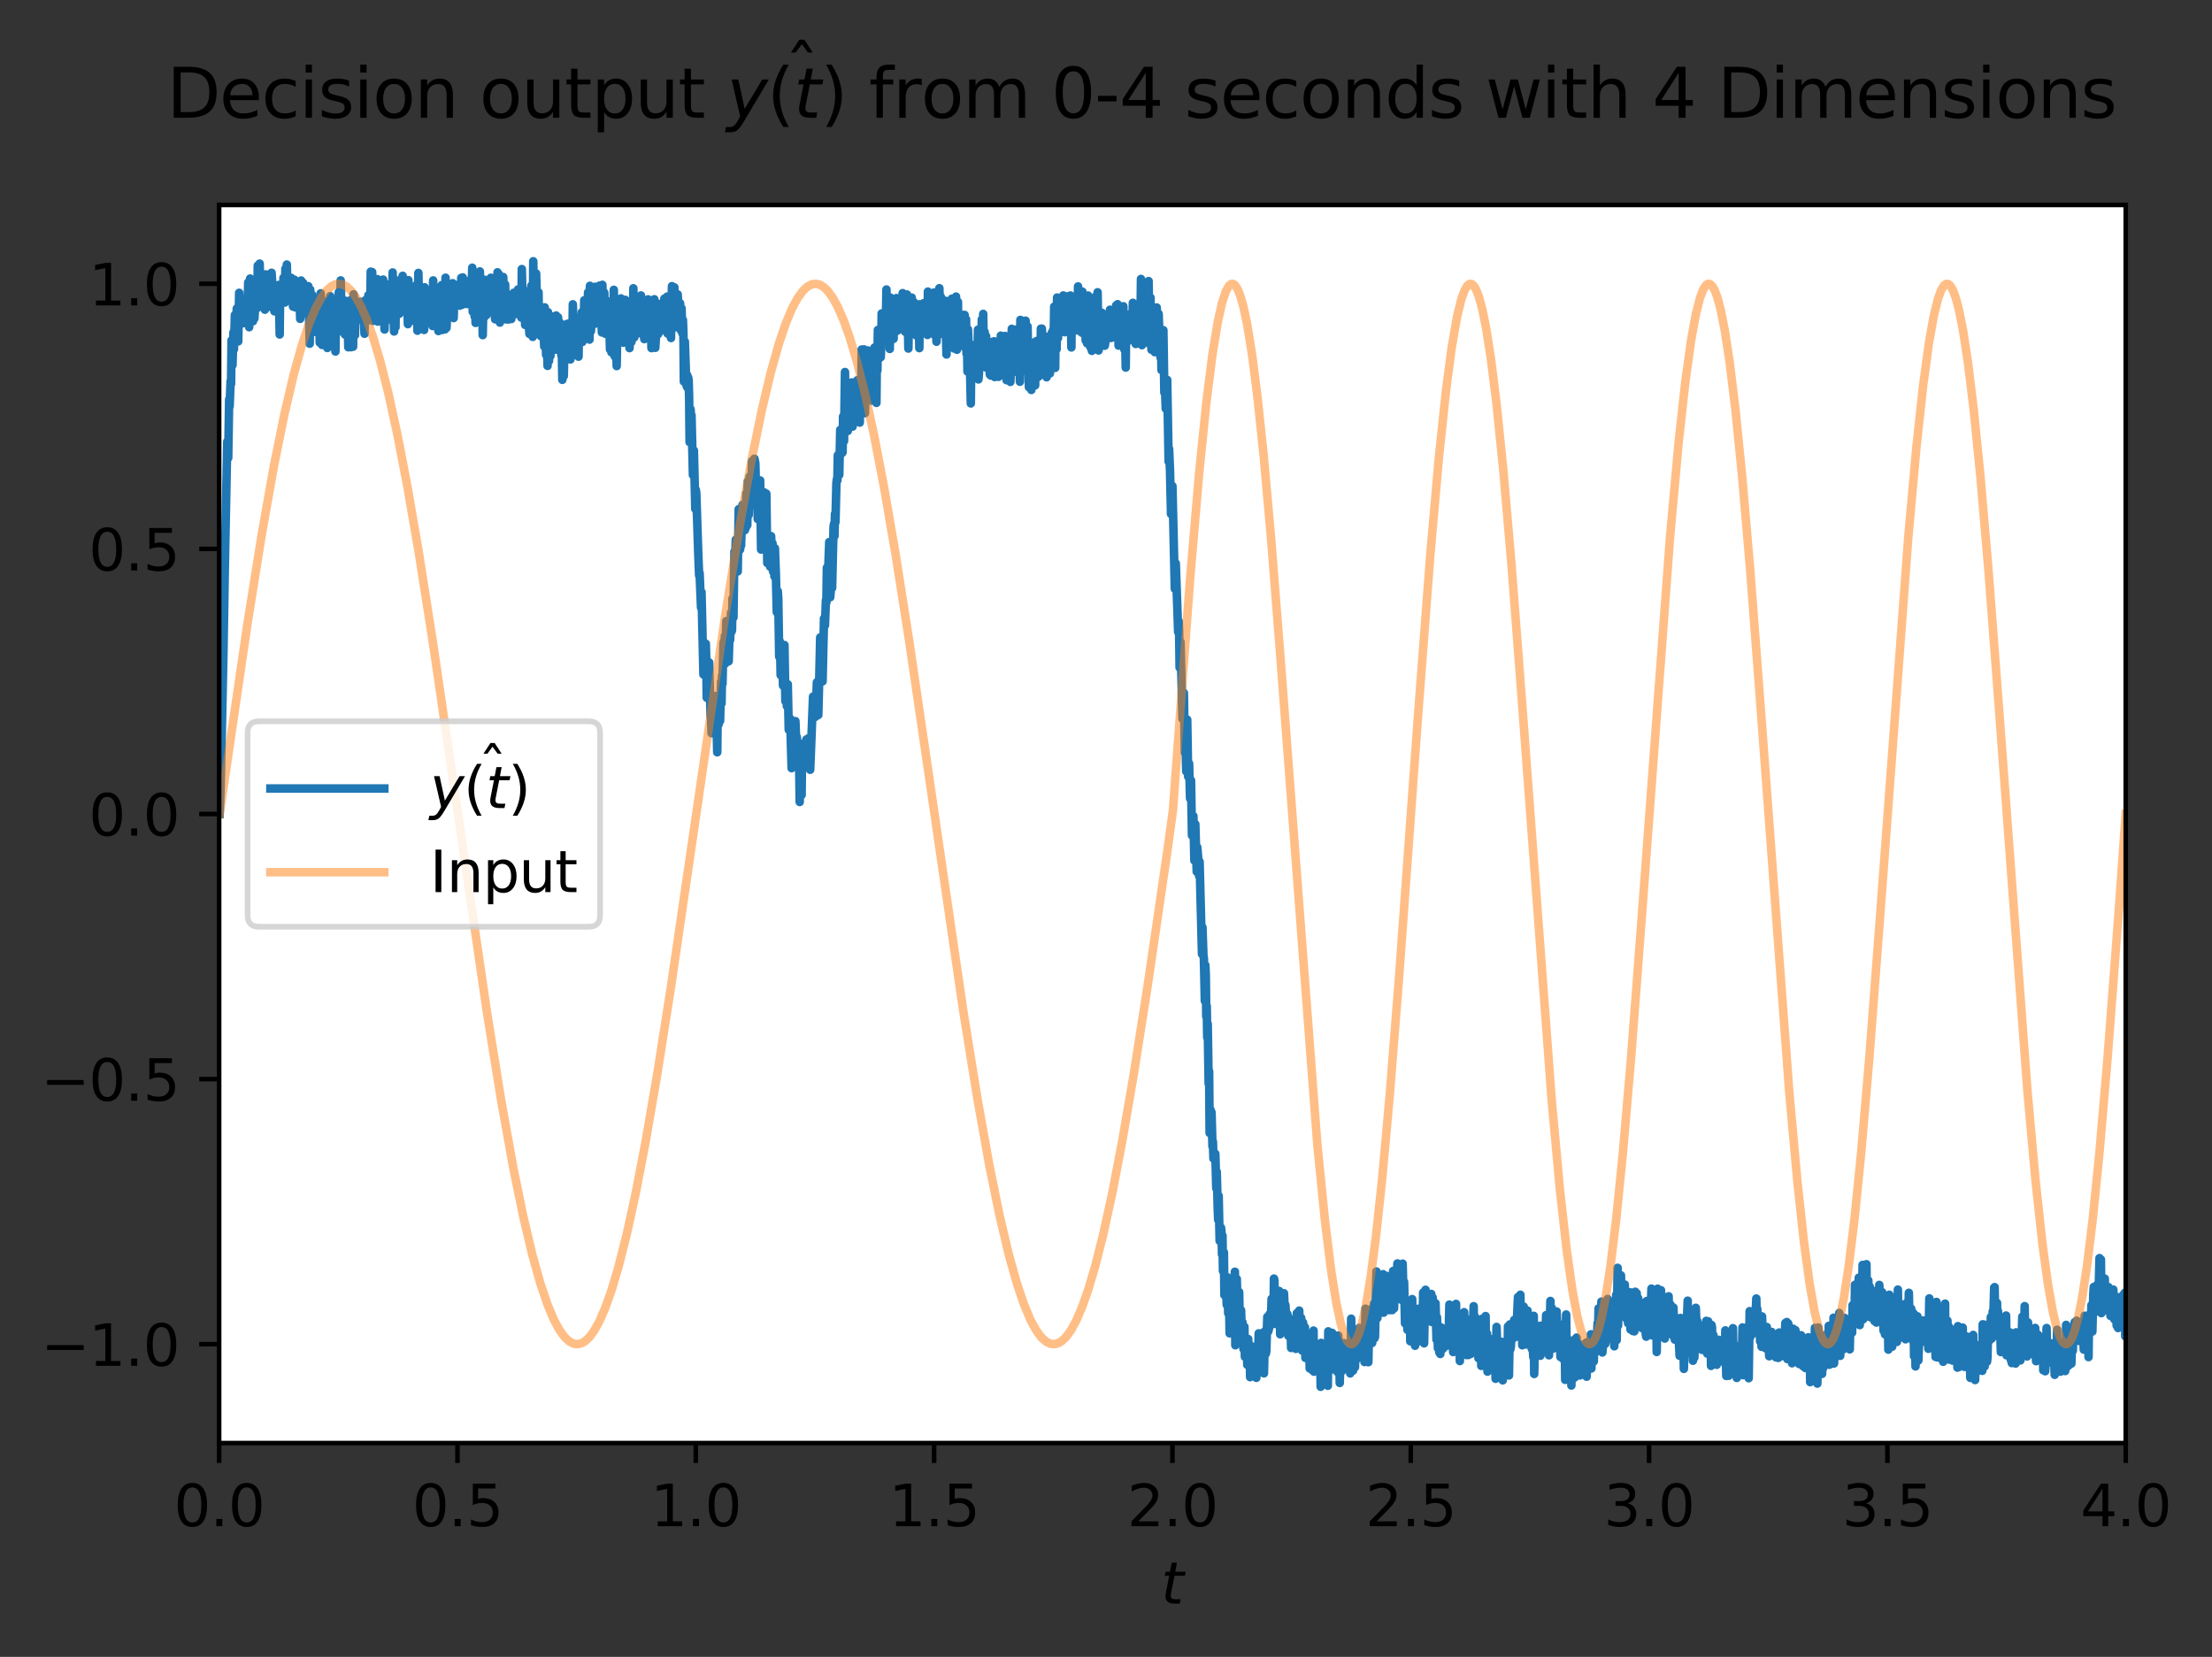 <?xml version="1.0" encoding="utf-8" standalone="no"?>
<!DOCTYPE svg PUBLIC "-//W3C//DTD SVG 1.1//EN"
  "http://www.w3.org/Graphics/SVG/1.1/DTD/svg11.dtd">
<svg xmlns:xlink="http://www.w3.org/1999/xlink" width="388.434pt" height="290.996pt" viewBox="0 0 388.434 290.996" xmlns="http://www.w3.org/2000/svg" version="1.1">
 <rect x="0" y="0" width="388.434" height="290.996" fill="#333333" stroke="none"/>
 <defs>
  <style type="text/css">*{stroke-linejoin: round; stroke-linecap: butt}</style>
 </defs>
 <g id="figure_1">
  <g id="patch_1">
   <path d="M -0 290.996 
L 388.434 290.996 
L 388.434 0 
L -0 0 
L -0 290.996 
z
" style="fill: none"/>
  </g>
  <g id="axes_1">
   <g id="patch_2">
    <path d="M 38.483 253.44 
L 373.283 253.44 
L 373.283 36 
L 38.483 36 
z
" style="fill: #ffffff"/>
   </g>
   <g id="matplotlib.axis_1">
    <g id="xtick_1">
     <g id="line2d_1">
      <defs>
       <path id="mf26e453f1f" d="M 0 0 
L 0 3.5 
" style="stroke: #000000; stroke-width: 0.8"/>
      </defs>
      <g>
       <use xlink:href="#mf26e453f1f" x="38.483" y="253.44" style="stroke: #000000; stroke-width: 0.8"/>
      </g>
     </g>
     <g id="text_1">
      <!-- 0.0 -->
      <g transform="translate(30.531 268.038) scale(0.1 -0.1)">
       <defs>
        <path id="DejaVuSans-30" d="M 2034 4250 
Q 1547 4250 1301 3770 
Q 1056 3291 1056 2328 
Q 1056 1369 1301 889 
Q 1547 409 2034 409 
Q 2525 409 2770 889 
Q 3016 1369 3016 2328 
Q 3016 3291 2770 3770 
Q 2525 4250 2034 4250 
z
M 2034 4750 
Q 2819 4750 3233 4129 
Q 3647 3509 3647 2328 
Q 3647 1150 3233 529 
Q 2819 -91 2034 -91 
Q 1250 -91 836 529 
Q 422 1150 422 2328 
Q 422 3509 836 4129 
Q 1250 4750 2034 4750 
z
" transform="scale(0.016)"/>
        <path id="DejaVuSans-2e" d="M 684 794 
L 1344 794 
L 1344 0 
L 684 0 
L 684 794 
z
" transform="scale(0.016)"/>
       </defs>
       <use xlink:href="#DejaVuSans-30"/>
       <use xlink:href="#DejaVuSans-2e" x="63.623"/>
       <use xlink:href="#DejaVuSans-30" x="95.41"/>
      </g>
     </g>
    </g>
    <g id="xtick_2">
     <g id="line2d_2">
      <g>
       <use xlink:href="#mf26e453f1f" x="80.333" y="253.44" style="stroke: #000000; stroke-width: 0.8"/>
      </g>
     </g>
     <g id="text_2">
      <!-- 0.5 -->
      <g transform="translate(72.381 268.038) scale(0.1 -0.1)">
       <defs>
        <path id="DejaVuSans-35" d="M 691 4666 
L 3169 4666 
L 3169 4134 
L 1269 4134 
L 1269 2991 
Q 1406 3038 1543 3061 
Q 1681 3084 1819 3084 
Q 2600 3084 3056 2656 
Q 3513 2228 3513 1497 
Q 3513 744 3044 326 
Q 2575 -91 1722 -91 
Q 1428 -91 1123 -41 
Q 819 9 494 109 
L 494 744 
Q 775 591 1075 516 
Q 1375 441 1709 441 
Q 2250 441 2565 725 
Q 2881 1009 2881 1497 
Q 2881 1984 2565 2268 
Q 2250 2553 1709 2553 
Q 1456 2553 1204 2497 
Q 953 2441 691 2322 
L 691 4666 
z
" transform="scale(0.016)"/>
       </defs>
       <use xlink:href="#DejaVuSans-30"/>
       <use xlink:href="#DejaVuSans-2e" x="63.623"/>
       <use xlink:href="#DejaVuSans-35" x="95.41"/>
      </g>
     </g>
    </g>
    <g id="xtick_3">
     <g id="line2d_3">
      <g>
       <use xlink:href="#mf26e453f1f" x="122.183" y="253.44" style="stroke: #000000; stroke-width: 0.8"/>
      </g>
     </g>
     <g id="text_3">
      <!-- 1.0 -->
      <g transform="translate(114.231 268.038) scale(0.1 -0.1)">
       <defs>
        <path id="DejaVuSans-31" d="M 794 531 
L 1825 531 
L 1825 4091 
L 703 3866 
L 703 4441 
L 1819 4666 
L 2450 4666 
L 2450 531 
L 3481 531 
L 3481 0 
L 794 0 
L 794 531 
z
" transform="scale(0.016)"/>
       </defs>
       <use xlink:href="#DejaVuSans-31"/>
       <use xlink:href="#DejaVuSans-2e" x="63.623"/>
       <use xlink:href="#DejaVuSans-30" x="95.41"/>
      </g>
     </g>
    </g>
    <g id="xtick_4">
     <g id="line2d_4">
      <g>
       <use xlink:href="#mf26e453f1f" x="164.033" y="253.44" style="stroke: #000000; stroke-width: 0.8"/>
      </g>
     </g>
     <g id="text_4">
      <!-- 1.5 -->
      <g transform="translate(156.081 268.038) scale(0.1 -0.1)">
       <use xlink:href="#DejaVuSans-31"/>
       <use xlink:href="#DejaVuSans-2e" x="63.623"/>
       <use xlink:href="#DejaVuSans-35" x="95.41"/>
      </g>
     </g>
    </g>
    <g id="xtick_5">
     <g id="line2d_5">
      <g>
       <use xlink:href="#mf26e453f1f" x="205.883" y="253.44" style="stroke: #000000; stroke-width: 0.8"/>
      </g>
     </g>
     <g id="text_5">
      <!-- 2.0 -->
      <g transform="translate(197.931 268.038) scale(0.1 -0.1)">
       <defs>
        <path id="DejaVuSans-32" d="M 1228 531 
L 3431 531 
L 3431 0 
L 469 0 
L 469 531 
Q 828 903 1448 1529 
Q 2069 2156 2228 2338 
Q 2531 2678 2651 2914 
Q 2772 3150 2772 3378 
Q 2772 3750 2511 3984 
Q 2250 4219 1831 4219 
Q 1534 4219 1204 4116 
Q 875 4013 500 3803 
L 500 4441 
Q 881 4594 1212 4672 
Q 1544 4750 1819 4750 
Q 2544 4750 2975 4387 
Q 3406 4025 3406 3419 
Q 3406 3131 3298 2873 
Q 3191 2616 2906 2266 
Q 2828 2175 2409 1742 
Q 1991 1309 1228 531 
z
" transform="scale(0.016)"/>
       </defs>
       <use xlink:href="#DejaVuSans-32"/>
       <use xlink:href="#DejaVuSans-2e" x="63.623"/>
       <use xlink:href="#DejaVuSans-30" x="95.41"/>
      </g>
     </g>
    </g>
    <g id="xtick_6">
     <g id="line2d_6">
      <g>
       <use xlink:href="#mf26e453f1f" x="247.733" y="253.44" style="stroke: #000000; stroke-width: 0.8"/>
      </g>
     </g>
     <g id="text_6">
      <!-- 2.5 -->
      <g transform="translate(239.781 268.038) scale(0.1 -0.1)">
       <use xlink:href="#DejaVuSans-32"/>
       <use xlink:href="#DejaVuSans-2e" x="63.623"/>
       <use xlink:href="#DejaVuSans-35" x="95.41"/>
      </g>
     </g>
    </g>
    <g id="xtick_7">
     <g id="line2d_7">
      <g>
       <use xlink:href="#mf26e453f1f" x="289.583" y="253.44" style="stroke: #000000; stroke-width: 0.8"/>
      </g>
     </g>
     <g id="text_7">
      <!-- 3.0 -->
      <g transform="translate(281.631 268.038) scale(0.1 -0.1)">
       <defs>
        <path id="DejaVuSans-33" d="M 2597 2516 
Q 3050 2419 3304 2112 
Q 3559 1806 3559 1356 
Q 3559 666 3084 287 
Q 2609 -91 1734 -91 
Q 1441 -91 1130 -33 
Q 819 25 488 141 
L 488 750 
Q 750 597 1062 519 
Q 1375 441 1716 441 
Q 2309 441 2620 675 
Q 2931 909 2931 1356 
Q 2931 1769 2642 2001 
Q 2353 2234 1838 2234 
L 1294 2234 
L 1294 2753 
L 1863 2753 
Q 2328 2753 2575 2939 
Q 2822 3125 2822 3475 
Q 2822 3834 2567 4026 
Q 2313 4219 1838 4219 
Q 1578 4219 1281 4162 
Q 984 4106 628 3988 
L 628 4550 
Q 988 4650 1302 4700 
Q 1616 4750 1894 4750 
Q 2613 4750 3031 4423 
Q 3450 4097 3450 3541 
Q 3450 3153 3228 2886 
Q 3006 2619 2597 2516 
z
" transform="scale(0.016)"/>
       </defs>
       <use xlink:href="#DejaVuSans-33"/>
       <use xlink:href="#DejaVuSans-2e" x="63.623"/>
       <use xlink:href="#DejaVuSans-30" x="95.41"/>
      </g>
     </g>
    </g>
    <g id="xtick_8">
     <g id="line2d_8">
      <g>
       <use xlink:href="#mf26e453f1f" x="331.433" y="253.44" style="stroke: #000000; stroke-width: 0.8"/>
      </g>
     </g>
     <g id="text_8">
      <!-- 3.5 -->
      <g transform="translate(323.481 268.038) scale(0.1 -0.1)">
       <use xlink:href="#DejaVuSans-33"/>
       <use xlink:href="#DejaVuSans-2e" x="63.623"/>
       <use xlink:href="#DejaVuSans-35" x="95.41"/>
      </g>
     </g>
    </g>
    <g id="xtick_9">
     <g id="line2d_9">
      <g>
       <use xlink:href="#mf26e453f1f" x="373.283" y="253.44" style="stroke: #000000; stroke-width: 0.8"/>
      </g>
     </g>
     <g id="text_9">
      <!-- 4.0 -->
      <g transform="translate(365.331 268.038) scale(0.1 -0.1)">
       <defs>
        <path id="DejaVuSans-34" d="M 2419 4116 
L 825 1625 
L 2419 1625 
L 2419 4116 
z
M 2253 4666 
L 3047 4666 
L 3047 1625 
L 3713 1625 
L 3713 1100 
L 3047 1100 
L 3047 0 
L 2419 0 
L 2419 1100 
L 313 1100 
L 313 1709 
L 2253 4666 
z
" transform="scale(0.016)"/>
       </defs>
       <use xlink:href="#DejaVuSans-34"/>
       <use xlink:href="#DejaVuSans-2e" x="63.623"/>
       <use xlink:href="#DejaVuSans-30" x="95.41"/>
      </g>
     </g>
    </g>
    <g id="text_10">
     <!-- $t$ -->
     <g transform="translate(203.883 281.717) scale(0.1 -0.1)">
      <defs>
       <path id="DejaVuSans-Oblique-74" d="M 2706 3500 
L 2619 3053 
L 1472 3053 
L 1100 1153 
Q 1081 1047 1072 975 
Q 1063 903 1063 863 
Q 1063 663 1183 572 
Q 1303 481 1569 481 
L 2150 481 
L 2053 0 
L 1503 0 
Q 991 0 739 200 
Q 488 400 488 806 
Q 488 878 497 964 
Q 506 1050 525 1153 
L 897 3053 
L 409 3053 
L 500 3500 
L 978 3500 
L 1172 4494 
L 1747 4494 
L 1556 3500 
L 2706 3500 
z
" transform="scale(0.016)"/>
      </defs>
      <use xlink:href="#DejaVuSans-Oblique-74" transform="translate(0 0.781)"/>
     </g>
    </g>
   </g>
   <g id="matplotlib.axis_2">
    <g id="ytick_1">
     <g id="line2d_10">
      <defs>
       <path id="m4b6be06de0" d="M 0 0 
L -3.5 0 
" style="stroke: #000000; stroke-width: 0.8"/>
      </defs>
      <g>
       <use xlink:href="#m4b6be06de0" x="38.483" y="236.077" style="stroke: #000000; stroke-width: 0.8"/>
      </g>
     </g>
     <g id="text_11">
      <!-- −1.0 -->
      <g transform="translate(7.2 239.877) scale(0.1 -0.1)">
       <defs>
        <path id="DejaVuSans-2212" d="M 678 2272 
L 4684 2272 
L 4684 1741 
L 678 1741 
L 678 2272 
z
" transform="scale(0.016)"/>
       </defs>
       <use xlink:href="#DejaVuSans-2212"/>
       <use xlink:href="#DejaVuSans-31" x="83.789"/>
       <use xlink:href="#DejaVuSans-2e" x="147.412"/>
       <use xlink:href="#DejaVuSans-30" x="179.199"/>
      </g>
     </g>
    </g>
    <g id="ytick_2">
     <g id="line2d_11">
      <g>
       <use xlink:href="#m4b6be06de0" x="38.483" y="189.518" style="stroke: #000000; stroke-width: 0.8"/>
      </g>
     </g>
     <g id="text_12">
      <!-- −0.5 -->
      <g transform="translate(7.2 193.317) scale(0.1 -0.1)">
       <use xlink:href="#DejaVuSans-2212"/>
       <use xlink:href="#DejaVuSans-30" x="83.789"/>
       <use xlink:href="#DejaVuSans-2e" x="147.412"/>
       <use xlink:href="#DejaVuSans-35" x="179.199"/>
      </g>
     </g>
    </g>
    <g id="ytick_3">
     <g id="line2d_12">
      <g>
       <use xlink:href="#m4b6be06de0" x="38.483" y="142.958" style="stroke: #000000; stroke-width: 0.8"/>
      </g>
     </g>
     <g id="text_13">
      <!-- 0.0 -->
      <g transform="translate(15.58 146.757) scale(0.1 -0.1)">
       <use xlink:href="#DejaVuSans-30"/>
       <use xlink:href="#DejaVuSans-2e" x="63.623"/>
       <use xlink:href="#DejaVuSans-30" x="95.41"/>
      </g>
     </g>
    </g>
    <g id="ytick_4">
     <g id="line2d_13">
      <g>
       <use xlink:href="#m4b6be06de0" x="38.483" y="96.398" style="stroke: #000000; stroke-width: 0.8"/>
      </g>
     </g>
     <g id="text_14">
      <!-- 0.5 -->
      <g transform="translate(15.58 100.197) scale(0.1 -0.1)">
       <use xlink:href="#DejaVuSans-30"/>
       <use xlink:href="#DejaVuSans-2e" x="63.623"/>
       <use xlink:href="#DejaVuSans-35" x="95.41"/>
      </g>
     </g>
    </g>
    <g id="ytick_5">
     <g id="line2d_14">
      <g>
       <use xlink:href="#m4b6be06de0" x="38.483" y="49.838" style="stroke: #000000; stroke-width: 0.8"/>
      </g>
     </g>
     <g id="text_15">
      <!-- 1.0 -->
      <g transform="translate(15.58 53.638) scale(0.1 -0.1)">
       <use xlink:href="#DejaVuSans-31"/>
       <use xlink:href="#DejaVuSans-2e" x="63.623"/>
       <use xlink:href="#DejaVuSans-30" x="95.41"/>
      </g>
     </g>
    </g>
   </g>
   <g id="line2d_15">
    <path d="M 38.567 142.958 
L 38.734 138.698 
L 39.236 114.723 
L 39.487 99.308 
L 39.906 77.556 
L 40.073 80.421 
L 40.241 70.134 
L 40.324 71.377 
L 40.492 66.903 
L 40.575 67.435 
L 40.659 59.783 
L 40.826 64.127 
L 40.994 58.36 
L 41.078 61.342 
L 41.245 55.322 
L 41.329 57.254 
L 41.412 59.288 
L 41.58 54.183 
L 41.663 58.706 
L 41.747 57.56 
L 41.831 59.959 
L 41.998 51.426 
L 42.166 56.959 
L 42.417 52.427 
L 42.5 56.045 
L 42.584 54.783 
L 42.668 54.981 
L 42.752 56.752 
L 42.919 52.57 
L 43.086 55.913 
L 43.254 52.872 
L 43.337 53.365 
L 43.505 52.85 
L 43.589 49.6 
L 43.672 50.707 
L 43.756 57.465 
L 43.923 48.92 
L 44.174 55.692 
L 44.342 50.821 
L 44.426 56.42 
L 44.593 49.646 
L 44.677 55.922 
L 44.844 52.766 
L 45.095 50.346 
L 45.179 54.091 
L 45.263 46.648 
L 45.43 51.033 
L 45.514 52.309 
L 45.597 46.297 
L 45.765 53.837 
L 45.932 48.854 
L 46.016 51.562 
L 46.183 49.018 
L 46.267 52.267 
L 46.351 49.831 
L 46.434 51.006 
L 46.518 54.389 
L 46.685 48.186 
L 46.853 53.676 
L 46.937 52.616 
L 47.02 49.273 
L 47.188 51.43 
L 47.271 49.577 
L 47.355 51.259 
L 47.439 49.711 
L 47.522 50.722 
L 47.606 53.909 
L 47.69 47.906 
L 47.941 52.003 
L 48.192 54.674 
L 48.276 51.01 
L 48.359 51.606 
L 48.443 54.51 
L 48.527 50.84 
L 48.611 52.202 
L 48.694 51.545 
L 48.778 54.092 
L 48.862 53.487 
L 48.945 50.05 
L 49.113 58.745 
L 49.196 51.163 
L 49.28 52.481 
L 49.364 52.681 
L 49.531 50.965 
L 49.699 51.885 
L 49.782 48.798 
L 49.866 48.984 
L 50.033 53.133 
L 50.117 47.198 
L 50.201 48.455 
L 50.285 51.697 
L 50.368 46.463 
L 50.452 50.066 
L 50.536 49.645 
L 50.619 49.633 
L 50.703 50.097 
L 50.787 52.282 
L 50.954 49.369 
L 51.038 51.123 
L 51.122 48.791 
L 51.205 50.498 
L 51.289 49.523 
L 51.456 53.848 
L 51.54 51.947 
L 51.624 53.165 
L 51.707 49.126 
L 51.791 49.822 
L 51.875 53.993 
L 52.042 50.342 
L 52.21 53.611 
L 52.293 51.29 
L 52.377 52.391 
L 52.461 52.166 
L 52.544 49.56 
L 52.712 55.996 
L 52.879 49.265 
L 53.047 55.165 
L 53.214 49.667 
L 53.381 54.838 
L 53.465 51.071 
L 53.549 53.807 
L 53.633 52.706 
L 53.716 54.744 
L 53.884 50.843 
L 53.967 54.435 
L 54.135 50.256 
L 54.386 60.364 
L 54.47 50.848 
L 54.637 55.478 
L 54.804 51.774 
L 55.055 57.282 
L 55.139 53.67 
L 55.223 55.33 
L 55.307 52.624 
L 55.474 58.317 
L 55.558 54.389 
L 55.641 56.593 
L 55.725 56.081 
L 55.809 56.602 
L 55.892 54.554 
L 55.976 56.222 
L 56.06 53.939 
L 56.144 60.174 
L 56.311 51.514 
L 56.478 54.255 
L 56.562 60.583 
L 56.646 53.581 
L 56.729 54.262 
L 56.813 59.99 
L 56.981 52.979 
L 57.232 60.55 
L 57.315 52.947 
L 57.483 61.114 
L 57.566 59.993 
L 57.65 54.229 
L 57.901 58.785 
L 57.985 52.009 
L 58.152 56.31 
L 58.236 57.049 
L 58.32 59.41 
L 58.403 55.779 
L 58.487 56.163 
L 58.655 59.054 
L 58.738 53.665 
L 58.906 61.737 
L 58.989 52.944 
L 59.073 54.696 
L 59.157 58.486 
L 59.324 53.212 
L 59.408 56.633 
L 59.492 51.329 
L 59.659 57.59 
L 59.826 49.248 
L 59.994 55.579 
L 60.077 56.771 
L 60.161 53.044 
L 60.329 57.933 
L 60.412 55.848 
L 60.496 56.206 
L 60.58 58.758 
L 60.663 52.822 
L 60.747 53.93 
L 60.831 56.338 
L 60.914 56.031 
L 60.998 54.32 
L 61.166 60.994 
L 61.249 55.738 
L 61.333 56.233 
L 61.417 55.414 
L 61.5 52.767 
L 61.668 60.98 
L 61.835 53.008 
L 62.003 60.895 
L 62.086 51.692 
L 62.17 52.271 
L 62.337 58.873 
L 62.421 53.94 
L 62.505 55.073 
L 62.588 54.755 
L 62.672 54.898 
L 62.756 53.018 
L 62.923 53.78 
L 63.007 53.785 
L 63.091 54.913 
L 63.174 52.999 
L 63.258 53.014 
L 63.342 56.133 
L 63.425 53.847 
L 63.509 53.915 
L 63.677 53.036 
L 63.76 53.19 
L 64.011 58.618 
L 64.095 52.776 
L 64.262 55.988 
L 64.346 56.28 
L 64.43 53.508 
L 64.514 55.726 
L 64.681 51.856 
L 64.765 52.93 
L 64.848 55.631 
L 64.932 53.881 
L 65.016 56.233 
L 65.099 47.71 
L 65.267 55.687 
L 65.351 47.785 
L 65.518 56.361 
L 65.685 52.418 
L 65.769 55.33 
L 65.936 51.403 
L 66.104 54.539 
L 66.271 49.03 
L 66.355 56.486 
L 66.439 49.844 
L 66.522 51.746 
L 66.606 52.044 
L 66.69 55.439 
L 66.773 51.62 
L 66.857 53.553 
L 66.941 49.754 
L 67.192 54.783 
L 67.276 49.103 
L 67.359 50.645 
L 67.527 57.871 
L 67.694 50.384 
L 67.778 52.573 
L 67.862 50.696 
L 67.945 50.751 
L 68.029 51.181 
L 68.113 50.389 
L 68.196 55.467 
L 68.364 49.92 
L 68.447 53.044 
L 68.531 52.775 
L 68.615 52.758 
L 68.699 51.159 
L 68.782 52.085 
L 68.866 56.317 
L 68.95 47.85 
L 69.201 58.217 
L 69.368 51.373 
L 69.452 57.481 
L 69.536 50.92 
L 69.703 55.238 
L 69.787 51.216 
L 69.87 52.361 
L 69.954 54.717 
L 70.038 49.259 
L 70.121 55.116 
L 70.205 53.564 
L 70.289 53.302 
L 70.373 51.404 
L 70.456 52.04 
L 70.54 54.127 
L 70.707 48.44 
L 70.791 53.768 
L 70.875 51.256 
L 70.958 51.269 
L 71.126 52.978 
L 71.461 51.125 
L 71.628 56.932 
L 71.712 49.204 
L 71.795 50.919 
L 71.879 53.035 
L 71.963 50.893 
L 72.13 55.888 
L 72.214 52.553 
L 72.381 56.295 
L 72.549 50.77 
L 72.716 55.606 
L 72.884 52.053 
L 72.967 55.652 
L 73.135 50.062 
L 73.302 58.081 
L 73.469 47.933 
L 73.637 56.81 
L 73.804 53.844 
L 73.888 53.396 
L 73.972 53.991 
L 74.055 57.573 
L 74.139 57.526 
L 74.306 53.415 
L 74.474 57.949 
L 74.558 50.453 
L 74.809 56.198 
L 74.892 56.013 
L 74.976 53.215 
L 75.06 53.661 
L 75.143 54.619 
L 75.395 51.271 
L 75.478 54.601 
L 75.562 52.695 
L 75.646 53.72 
L 75.729 56.575 
L 75.897 52.403 
L 75.98 57.263 
L 76.064 49.248 
L 76.232 53.325 
L 76.315 52.633 
L 76.399 53.785 
L 76.483 51.433 
L 76.734 54.749 
L 76.901 51.177 
L 76.985 58.141 
L 77.152 52.466 
L 77.236 52.872 
L 77.32 53.011 
L 77.403 55.991 
L 77.571 50.075 
L 77.654 57.958 
L 77.738 57.158 
L 77.822 54.087 
L 77.906 54.957 
L 77.989 54.891 
L 78.073 52.663 
L 78.157 57.839 
L 78.24 48.775 
L 78.408 57.583 
L 78.659 51.96 
L 78.743 53.062 
L 78.826 51.5 
L 78.91 52.831 
L 78.994 52.759 
L 79.077 50.398 
L 79.245 52.078 
L 79.328 52.025 
L 79.496 49.739 
L 79.663 55.86 
L 79.747 53.027 
L 79.831 53.09 
L 79.914 53.728 
L 80.082 51.187 
L 80.165 52.031 
L 80.249 50.062 
L 80.333 50.181 
L 80.5 53.111 
L 80.584 50.079 
L 80.751 53.679 
L 80.835 50.58 
L 80.919 51.612 
L 81.002 48.8 
L 81.17 53.518 
L 81.254 48.723 
L 81.337 51.914 
L 81.421 49.155 
L 81.505 49.668 
L 81.588 53.13 
L 81.756 49.957 
L 81.839 53.196 
L 81.923 51.403 
L 82.007 53.398 
L 82.091 51.076 
L 82.174 52.026 
L 82.258 51.404 
L 82.342 51.886 
L 82.425 51.348 
L 82.509 53.415 
L 82.676 49.06 
L 82.76 53.229 
L 82.928 47.015 
L 83.011 54.743 
L 83.095 54.114 
L 83.179 49.19 
L 83.346 55.579 
L 83.43 52.991 
L 83.513 56.709 
L 83.681 52.183 
L 83.765 52.716 
L 83.848 52.492 
L 83.932 52.859 
L 84.016 49.525 
L 84.183 55.73 
L 84.267 47.671 
L 84.434 56.238 
L 84.518 51.846 
L 84.602 53.209 
L 84.685 54.237 
L 84.769 58.858 
L 84.936 50.156 
L 85.02 55.757 
L 85.104 49.133 
L 85.187 53.575 
L 85.355 50.696 
L 85.439 55.319 
L 85.606 51.039 
L 85.773 52.052 
L 85.857 49.178 
L 85.941 50.273 
L 86.024 54.33 
L 86.108 53.737 
L 86.192 48.78 
L 86.359 54.205 
L 86.443 53.591 
L 86.527 51.216 
L 86.61 51.534 
L 86.694 53.219 
L 86.778 52.11 
L 86.945 56.073 
L 87.113 52.032 
L 87.196 55.517 
L 87.364 47.824 
L 87.447 54.359 
L 87.615 48.173 
L 87.782 56.654 
L 87.866 51.85 
L 87.95 55.231 
L 88.117 49.377 
L 88.201 54.697 
L 88.284 52.986 
L 88.368 48.652 
L 88.535 54.022 
L 88.703 49.951 
L 88.87 56.094 
L 89.038 51.635 
L 89.205 54.804 
L 89.289 56.113 
L 89.372 52.364 
L 89.456 52.595 
L 89.54 54.537 
L 89.624 53.306 
L 89.707 53.894 
L 89.791 56.027 
L 89.875 53.668 
L 89.958 54.728 
L 90.042 52.817 
L 90.126 55.259 
L 90.209 51.421 
L 90.293 54.36 
L 90.377 53.768 
L 90.461 54.287 
L 90.544 51.709 
L 90.628 54.781 
L 90.712 53.563 
L 90.795 55.15 
L 90.963 50.832 
L 91.046 52.8 
L 91.13 51.695 
L 91.465 53.052 
L 91.549 55.782 
L 91.632 47.257 
L 91.8 54.773 
L 91.967 51.409 
L 92.051 52.135 
L 92.135 52.098 
L 92.218 57.067 
L 92.302 51.15 
L 92.386 52.659 
L 92.469 56.443 
L 92.553 55.41 
L 92.637 53.407 
L 92.972 58.643 
L 93.055 52.944 
L 93.139 53.553 
L 93.306 50.182 
L 93.39 53.145 
L 93.474 51.423 
L 93.557 59.164 
L 93.641 45.884 
L 93.809 57.364 
L 93.892 49.755 
L 94.06 55.652 
L 94.143 48.027 
L 94.394 56.728 
L 94.562 51.342 
L 94.646 56.28 
L 94.729 56.199 
L 94.813 54.735 
L 94.897 55.954 
L 94.98 59.042 
L 95.064 55.709 
L 95.231 58.372 
L 95.315 58.244 
L 95.399 56.502 
L 95.566 60.846 
L 95.65 53.977 
L 95.734 59.546 
L 95.817 59.102 
L 95.901 62.334 
L 95.985 59.666 
L 96.068 60.226 
L 96.152 64.254 
L 96.236 54.836 
L 96.403 63.402 
L 96.487 61.891 
L 96.571 55.462 
L 96.654 62.532 
L 96.738 60.516 
L 96.822 55.561 
L 97.073 60.911 
L 97.157 58.226 
L 97.24 58.832 
L 97.324 58.982 
L 97.408 57.27 
L 97.491 57.469 
L 97.575 61.413 
L 97.659 55.41 
L 97.742 57.241 
L 97.91 58.293 
L 97.994 55.721 
L 98.161 59.302 
L 98.245 56.559 
L 98.328 59.941 
L 98.412 59.229 
L 98.579 62.417 
L 98.663 61.839 
L 98.747 66.709 
L 98.831 58.998 
L 98.914 59.824 
L 98.998 66.054 
L 99.165 59.264 
L 99.249 63.139 
L 99.333 60.887 
L 99.416 62.427 
L 99.5 56.914 
L 99.584 57.01 
L 99.668 60.184 
L 99.919 56.792 
L 100.086 58.812 
L 100.17 63.128 
L 100.337 59.037 
L 100.421 59.298 
L 100.505 60.646 
L 100.588 53.441 
L 100.756 58.328 
L 100.839 58.085 
L 101.09 55.797 
L 101.258 61.643 
L 101.342 59.084 
L 101.593 62.642 
L 101.676 55.93 
L 101.76 57.517 
L 101.844 59.209 
L 102.011 57.191 
L 102.095 58.158 
L 102.179 54.835 
L 102.262 60.059 
L 102.43 56.603 
L 102.513 57.807 
L 102.597 52.744 
L 102.681 55.886 
L 102.764 54.417 
L 102.848 59.444 
L 102.932 58.104 
L 103.016 53.335 
L 103.183 56.122 
L 103.267 51.354 
L 103.35 51.586 
L 103.518 59.643 
L 103.601 50.194 
L 103.769 58.153 
L 103.936 53.738 
L 104.02 54.353 
L 104.104 56.459 
L 104.187 56.456 
L 104.271 53.122 
L 104.438 56.877 
L 104.522 50.361 
L 104.69 56.094 
L 104.773 54.358 
L 104.857 54.74 
L 104.941 53.776 
L 105.024 54.458 
L 105.108 56.626 
L 105.192 55.65 
L 105.275 50.162 
L 105.527 54.396 
L 105.694 58.389 
L 105.778 50.02 
L 105.945 56.461 
L 106.029 55.178 
L 106.112 51.401 
L 106.28 58.609 
L 106.364 57.506 
L 106.447 52.767 
L 106.615 58.62 
L 106.782 53.841 
L 106.866 56.567 
L 106.949 55.148 
L 107.117 61.354 
L 107.201 57.16 
L 107.284 58.128 
L 107.368 61.878 
L 107.535 53.836 
L 107.619 59.959 
L 107.703 59.693 
L 107.786 50.901 
L 107.954 62.601 
L 108.121 53.252 
L 108.289 64.291 
L 108.456 54.558 
L 108.54 58.962 
L 108.707 53.18 
L 108.875 58.907 
L 109.042 52.411 
L 109.126 57.706 
L 109.209 55.985 
L 109.293 54.923 
L 109.377 56.148 
L 109.46 60.189 
L 109.544 55.719 
L 109.628 59.832 
L 109.795 52.66 
L 109.879 58.383 
L 109.963 58.26 
L 110.046 54.589 
L 110.13 56.563 
L 110.297 54.816 
L 110.465 56.491 
L 110.549 61.139 
L 110.716 54.298 
L 110.883 60.065 
L 110.967 53.003 
L 111.134 57.87 
L 111.218 50.629 
L 111.386 59.259 
L 111.469 52.812 
L 111.553 56.582 
L 111.637 55.18 
L 111.804 58.609 
L 111.888 55.269 
L 111.971 55.336 
L 112.139 58.146 
L 112.223 57.277 
L 112.306 54.973 
L 112.39 55.543 
L 112.474 57.022 
L 112.557 51.888 
L 112.641 57.42 
L 112.725 53.605 
L 112.808 58.722 
L 112.892 57.502 
L 112.976 56.359 
L 113.143 59.559 
L 113.227 53.415 
L 113.311 56.608 
L 113.394 55.917 
L 113.478 55.954 
L 113.562 52.893 
L 113.729 58.712 
L 113.813 52.578 
L 113.897 55.706 
L 113.98 54.519 
L 114.148 57.674 
L 114.231 53.143 
L 114.399 61.141 
L 114.482 59.144 
L 114.566 54.422 
L 114.65 59.92 
L 114.734 59.442 
L 114.901 52.561 
L 114.985 55.651 
L 115.068 61.087 
L 115.152 59.717 
L 115.403 56.599 
L 115.487 58.755 
L 115.571 58.664 
L 115.654 53.376 
L 115.822 58.316 
L 116.073 55.113 
L 116.156 55.612 
L 116.24 53.545 
L 116.324 57.662 
L 116.408 56.405 
L 116.575 57.34 
L 116.659 52.446 
L 116.742 55.764 
L 116.826 53.246 
L 116.993 56.03 
L 117.077 56.1 
L 117.161 52.087 
L 117.245 58.59 
L 117.328 56.901 
L 117.412 52.386 
L 117.579 57.773 
L 117.663 53.667 
L 117.83 59.366 
L 117.998 50.255 
L 118.082 56.067 
L 118.249 50.635 
L 118.333 56.882 
L 118.416 50.456 
L 118.584 57.474 
L 118.667 52.763 
L 118.751 54.726 
L 118.835 54.283 
L 119.002 51.705 
L 119.086 53.151 
L 119.17 56.954 
L 119.253 56.929 
L 119.421 53.252 
L 119.588 58.054 
L 119.672 54.119 
L 119.839 58.569 
L 119.923 56.182 
L 120.007 58.462 
L 120.09 67.017 
L 120.258 59.99 
L 120.509 67.113 
L 120.593 67.862 
L 120.676 65.884 
L 120.76 68.12 
L 120.844 66.292 
L 120.927 66.751 
L 121.011 69.691 
L 121.095 77.647 
L 121.262 71.859 
L 121.346 73.057 
L 121.43 72.917 
L 121.681 83.429 
L 121.848 79.118 
L 122.099 89.391 
L 122.183 86.001 
L 122.267 86.532 
L 122.601 96.787 
L 122.769 101.062 
L 122.852 100.624 
L 123.104 106.718 
L 123.187 104.004 
L 123.522 118.458 
L 123.606 115.796 
L 123.689 116.025 
L 123.941 113.048 
L 124.024 115.895 
L 124.108 122.542 
L 124.192 121.552 
L 124.275 121.385 
L 124.359 121.964 
L 124.526 116.332 
L 124.778 125.816 
L 124.861 126.284 
L 124.945 128.771 
L 125.112 124.195 
L 125.28 127.388 
L 125.363 127.766 
L 125.531 126.91 
L 125.615 126.552 
L 125.698 122.233 
L 125.949 132.121 
L 126.033 125.109 
L 126.117 127.216 
L 126.2 127.208 
L 126.284 122.188 
L 126.368 123.68 
L 126.452 126.606 
L 126.619 119.744 
L 126.703 123.544 
L 126.786 118.686 
L 126.87 120.108 
L 127.037 112.987 
L 127.121 112.666 
L 127.205 114.956 
L 127.289 111.7 
L 127.372 116.521 
L 127.54 109.081 
L 127.707 114.2 
L 127.874 110.631 
L 127.958 116.144 
L 128.126 110.606 
L 128.209 112.39 
L 128.377 107.58 
L 128.46 110.947 
L 128.544 110.645 
L 128.628 105.106 
L 128.711 105.454 
L 128.795 108.441 
L 128.963 96.895 
L 129.046 99.075 
L 129.214 94.777 
L 129.297 95.62 
L 129.381 99.375 
L 129.465 96.398 
L 129.548 100.363 
L 129.716 89.434 
L 129.883 96.6 
L 129.967 96.502 
L 130.051 92.604 
L 130.134 95.829 
L 130.385 88.66 
L 130.553 91.784 
L 130.637 90.226 
L 130.804 93.109 
L 130.888 92.607 
L 130.971 92.703 
L 131.055 86.656 
L 131.222 92.232 
L 131.306 84.547 
L 131.474 90.438 
L 131.641 83.69 
L 131.725 87.561 
L 131.808 86.373 
L 131.892 87.539 
L 132.059 80.973 
L 132.143 86.609 
L 132.227 83.273 
L 132.311 85.268 
L 132.394 83.881 
L 132.478 80.56 
L 132.562 80.94 
L 132.645 81.407 
L 132.813 88.997 
L 132.896 86.406 
L 132.98 87.338 
L 133.064 91.164 
L 133.148 87.088 
L 133.231 88.807 
L 133.315 86.447 
L 133.399 88.253 
L 133.482 84.373 
L 133.65 96.519 
L 133.817 92.72 
L 133.901 91.837 
L 134.068 95.523 
L 134.152 86.461 
L 134.236 86.499 
L 134.403 95.411 
L 134.57 86.694 
L 134.738 98.889 
L 134.822 94.671 
L 134.989 98.876 
L 135.073 95.592 
L 135.156 95.87 
L 135.24 99.528 
L 135.407 94.157 
L 135.575 97.371 
L 135.659 95.429 
L 135.742 100.36 
L 135.826 96.374 
L 135.993 101.238 
L 136.077 96.284 
L 136.244 100.866 
L 136.412 107.528 
L 136.579 103.828 
L 136.663 105.041 
L 136.83 115.334 
L 136.914 112.603 
L 136.998 113.867 
L 137.081 118.564 
L 137.165 113.579 
L 137.249 114.82 
L 137.333 118.558 
L 137.416 116.793 
L 137.5 120.407 
L 137.584 119.736 
L 137.751 113.283 
L 137.918 123.151 
L 138.002 121.296 
L 138.086 120.774 
L 138.17 124.001 
L 138.337 120.182 
L 138.504 128.167 
L 138.588 127.624 
L 138.672 127.6 
L 138.755 126.209 
L 139.007 134.912 
L 139.174 131.17 
L 139.258 134.73 
L 139.509 129.03 
L 139.592 128.715 
L 139.676 126.65 
L 139.844 131.084 
L 139.927 129.44 
L 140.011 130.616 
L 140.095 133.848 
L 140.178 132.571 
L 140.346 135.053 
L 140.429 140.848 
L 140.597 130.918 
L 140.764 139.629 
L 140.848 131.767 
L 140.932 132.909 
L 141.015 132.463 
L 141.099 130.576 
L 141.183 132.855 
L 141.266 131.972 
L 141.35 132.577 
L 141.518 130.391 
L 141.601 129.87 
L 141.769 134.693 
L 141.936 132.366 
L 142.02 129.625 
L 142.103 131.483 
L 142.187 129.57 
L 142.271 135.194 
L 142.773 122.343 
L 142.857 124.246 
L 142.94 124.143 
L 143.024 124.264 
L 143.108 124.641 
L 143.192 125.896 
L 143.275 125.344 
L 143.443 119.818 
L 143.526 120.986 
L 143.694 125.58 
L 143.861 119.054 
L 144.029 111.947 
L 144.196 117.19 
L 144.28 112.444 
L 144.363 114.311 
L 144.447 119.665 
L 144.698 108.601 
L 144.866 109.835 
L 145.033 105.42 
L 145.117 105.825 
L 145.2 99.71 
L 145.284 104.034 
L 145.619 95.195 
L 145.703 96.734 
L 145.786 104.897 
L 145.87 103.937 
L 146.037 99.484 
L 146.121 103.256 
L 146.372 92.478 
L 146.456 91.991 
L 146.54 94.145 
L 146.623 90.271 
L 146.707 91.704 
L 146.874 84.83 
L 146.958 84.169 
L 147.042 84.394 
L 147.125 79.936 
L 147.377 83.396 
L 147.544 75.505 
L 147.628 77.37 
L 147.711 77.7 
L 147.795 76.563 
L 147.879 79.551 
L 147.962 79.415 
L 148.046 73.157 
L 148.13 73.352 
L 148.214 77.458 
L 148.381 65.336 
L 148.548 74.973 
L 148.632 67.356 
L 148.716 69.575 
L 148.883 75.675 
L 148.967 74.696 
L 149.051 69.887 
L 149.218 71.969 
L 149.302 69.498 
L 149.469 74.825 
L 149.553 67.174 
L 149.636 69.669 
L 149.72 74.926 
L 149.804 67.184 
L 149.971 73.648 
L 150.055 68.59 
L 150.139 68.734 
L 150.222 72.825 
L 150.557 66.774 
L 150.641 69.731 
L 150.725 67.322 
L 150.976 74.219 
L 151.059 67.65 
L 151.143 67.796 
L 151.227 70.459 
L 151.31 61.383 
L 151.478 67.44 
L 151.645 64.269 
L 151.729 61.359 
L 151.896 72.567 
L 152.064 62.496 
L 152.147 68.236 
L 152.231 67.52 
L 152.399 61.546 
L 152.482 64.494 
L 152.566 63.955 
L 152.733 68.802 
L 152.817 65.845 
L 152.984 70.358 
L 153.152 63.888 
L 153.236 63.798 
L 153.319 64.977 
L 153.57 61.036 
L 153.654 65.292 
L 153.738 63.551 
L 153.905 70.756 
L 153.989 60.946 
L 154.073 65.064 
L 154.156 57.95 
L 154.324 63.023 
L 154.407 58.044 
L 154.658 62.736 
L 154.742 60.817 
L 154.826 55.049 
L 154.993 60.154 
L 155.077 58.742 
L 155.161 55.27 
L 155.244 58.579 
L 155.412 56.488 
L 155.495 59.491 
L 155.663 50.846 
L 155.747 57.331 
L 155.83 56.999 
L 155.914 53.891 
L 155.998 55.51 
L 156.081 52.783 
L 156.249 61.281 
L 156.332 52.249 
L 156.5 58.304 
L 156.667 57.547 
L 156.751 55.011 
L 156.918 59.508 
L 157.002 54.122 
L 157.086 55.411 
L 157.169 55.22 
L 157.253 52.93 
L 157.337 53.263 
L 157.421 52.352 
L 157.588 58.074 
L 157.672 53.55 
L 157.755 54.367 
L 157.839 57.471 
L 158.006 52.929 
L 158.09 56.006 
L 158.174 53.288 
L 158.258 53.428 
L 158.341 53.831 
L 158.425 55.314 
L 158.509 51.48 
L 158.592 55.749 
L 158.676 54.723 
L 158.76 53.079 
L 158.927 58.253 
L 159.011 53.248 
L 159.178 57.006 
L 159.262 51.72 
L 159.346 53.373 
L 159.513 61.214 
L 159.597 57.096 
L 159.68 57.739 
L 159.764 57.247 
L 159.848 53.213 
L 159.932 58.363 
L 160.015 57.983 
L 160.099 52.259 
L 160.35 58.627 
L 160.517 53.106 
L 160.601 54.242 
L 160.769 56.942 
L 160.852 55.2 
L 160.936 58.936 
L 161.02 57.852 
L 161.271 55.764 
L 161.354 56.793 
L 161.438 61.144 
L 161.522 53.436 
L 161.689 57.854 
L 161.857 54.636 
L 161.94 55.123 
L 162.024 54.879 
L 162.108 56.253 
L 162.191 53.254 
L 162.275 54.902 
L 162.359 53.704 
L 162.443 53.883 
L 162.526 54.178 
L 162.61 55.962 
L 162.694 54.34 
L 162.861 58.829 
L 162.945 51.214 
L 163.028 53.32 
L 163.112 58.275 
L 163.196 53.797 
L 163.28 54.931 
L 163.363 54.648 
L 163.447 54.875 
L 163.531 54.243 
L 163.614 52.329 
L 163.865 58.155 
L 164.033 51.373 
L 164.2 58.939 
L 164.284 57.426 
L 164.368 53.841 
L 164.451 60.016 
L 164.619 52.242 
L 164.702 53.126 
L 164.786 56.509 
L 164.954 50.616 
L 165.037 53.485 
L 165.121 52.996 
L 165.205 52.112 
L 165.288 52.915 
L 165.456 58.652 
L 165.623 54.49 
L 165.707 55.039 
L 165.791 55.024 
L 165.958 52.811 
L 166.209 62.258 
L 166.293 56.027 
L 166.376 56.347 
L 166.46 59.896 
L 166.544 56.386 
L 166.628 59.026 
L 166.795 53.358 
L 166.879 56.482 
L 166.962 55.85 
L 167.13 52.469 
L 167.297 58.958 
L 167.381 52.911 
L 167.548 61.209 
L 167.632 54.439 
L 167.716 60.624 
L 167.883 52.089 
L 168.05 61.427 
L 168.218 53.015 
L 168.302 60.663 
L 168.469 56.15 
L 168.636 58.807 
L 168.72 56.388 
L 168.804 58.663 
L 168.887 56.544 
L 168.971 59.931 
L 169.139 55.303 
L 169.306 59.841 
L 169.39 55.309 
L 169.473 61.046 
L 169.641 56.081 
L 169.724 62.124 
L 169.808 59.576 
L 169.892 65.25 
L 169.976 57.839 
L 170.059 59.674 
L 170.143 61.433 
L 170.227 60.262 
L 170.478 70.854 
L 170.561 62.353 
L 170.645 62.859 
L 170.729 65.41 
L 170.98 60.666 
L 171.064 62.639 
L 171.147 60.963 
L 171.231 61.033 
L 171.315 60.657 
L 171.398 62.917 
L 171.482 62.001 
L 171.566 63.352 
L 171.65 63.085 
L 171.733 57.906 
L 171.817 66.631 
L 171.901 65.652 
L 171.984 59.866 
L 172.068 64.334 
L 172.152 59.399 
L 172.319 63.704 
L 172.403 56.123 
L 172.487 61.976 
L 172.57 61.818 
L 172.654 55.129 
L 172.738 61.207 
L 172.821 60.376 
L 172.905 58.295 
L 173.072 64.528 
L 173.156 59.032 
L 173.24 63.435 
L 173.324 63.003 
L 173.407 64.075 
L 173.575 60.164 
L 173.826 65.799 
L 173.909 61.534 
L 173.993 65.957 
L 174.077 61.307 
L 174.161 62.154 
L 174.244 60.045 
L 174.328 64.452 
L 174.412 60.864 
L 174.495 61.848 
L 174.579 59.941 
L 174.663 66.219 
L 174.914 60.626 
L 175.081 66.019 
L 175.165 61.244 
L 175.332 66.185 
L 175.5 60.645 
L 175.583 64.358 
L 175.751 58.95 
L 175.918 63.884 
L 176.002 60.673 
L 176.086 64.974 
L 176.253 60.426 
L 176.42 64.272 
L 176.504 59.01 
L 176.588 59.099 
L 176.755 66.767 
L 176.839 60.399 
L 176.923 60.903 
L 177.09 64.494 
L 177.257 59.039 
L 177.425 67.073 
L 177.676 57.75 
L 177.843 62.76 
L 177.927 58.207 
L 178.011 58.635 
L 178.178 65.276 
L 178.346 61.978 
L 178.429 63.489 
L 178.513 63.391 
L 178.597 57.835 
L 178.764 63.404 
L 178.848 61.106 
L 178.931 61.377 
L 179.099 67.043 
L 179.183 56.185 
L 179.266 62.726 
L 179.35 61.367 
L 179.434 56.31 
L 179.601 64.075 
L 179.768 58.233 
L 179.936 65.063 
L 180.103 56.323 
L 180.187 63.085 
L 180.354 57.27 
L 180.438 57.32 
L 180.689 68.012 
L 180.773 67.282 
L 180.94 60.894 
L 181.108 68.487 
L 181.275 62.692 
L 181.359 67.841 
L 181.526 62.362 
L 181.694 63.174 
L 181.777 67.68 
L 181.861 59.978 
L 182.028 64.805 
L 182.196 59.834 
L 182.363 66.151 
L 182.531 62.326 
L 182.698 63.839 
L 182.782 57.725 
L 182.865 62.359 
L 182.949 57.711 
L 183.033 59.174 
L 183.284 65.458 
L 183.451 61.619 
L 183.535 65.828 
L 183.619 63.993 
L 183.702 59.133 
L 183.786 66.258 
L 183.87 64.986 
L 184.037 60.831 
L 184.121 63.704 
L 184.205 59.237 
L 184.288 60.059 
L 184.372 65.589 
L 184.539 60.689 
L 184.623 64.744 
L 184.707 58.437 
L 184.79 58.678 
L 184.874 58.081 
L 184.958 58.789 
L 185.042 58.742 
L 185.125 53.85 
L 185.293 64.614 
L 185.376 56.27 
L 185.46 58.964 
L 185.544 61.328 
L 185.627 52.259 
L 185.795 59.373 
L 185.879 52.956 
L 185.962 54.519 
L 186.046 54.307 
L 186.213 58.182 
L 186.297 52.773 
L 186.381 53.311 
L 186.464 57.992 
L 186.548 57.514 
L 186.632 57.013 
L 186.716 51.889 
L 186.883 57.804 
L 186.967 58.35 
L 187.134 53.17 
L 187.218 55.154 
L 187.301 54.722 
L 187.385 52.801 
L 187.553 57.229 
L 187.636 52.009 
L 187.804 56.398 
L 187.971 51.901 
L 188.138 61.019 
L 188.222 52.875 
L 188.306 55.372 
L 188.39 54.006 
L 188.557 56.056 
L 188.641 53.727 
L 188.808 56.84 
L 188.892 56.051 
L 189.059 52.185 
L 189.143 53.565 
L 189.227 58.03 
L 189.31 50.304 
L 189.394 55.076 
L 189.478 52.52 
L 189.645 55.208 
L 189.812 51.26 
L 189.98 58.44 
L 190.064 51.218 
L 190.147 52.714 
L 190.231 57.165 
L 190.315 57.134 
L 190.482 52.43 
L 190.649 59.791 
L 190.817 54.212 
L 190.901 60.301 
L 190.984 58.488 
L 191.068 51.904 
L 191.152 59.717 
L 191.235 55.95 
L 191.319 57.746 
L 191.403 56.55 
L 191.486 60.992 
L 191.57 58.353 
L 191.654 59.291 
L 191.738 61.617 
L 191.821 54.435 
L 191.989 60.208 
L 192.156 54.5 
L 192.323 57.283 
L 192.407 52.069 
L 192.575 58.231 
L 192.742 51.333 
L 192.909 61.551 
L 193.077 58.555 
L 193.16 57.719 
L 193.244 55.701 
L 193.328 57.962 
L 193.495 54.933 
L 193.579 60.726 
L 193.746 56.116 
L 193.83 58.444 
L 193.914 55.253 
L 193.997 60.715 
L 194.081 60.291 
L 194.165 56.136 
L 194.249 57.065 
L 194.332 58.323 
L 194.5 56.688 
L 194.583 59.184 
L 194.667 56.978 
L 194.751 57.918 
L 194.834 57.14 
L 194.918 54.398 
L 195.086 59.363 
L 195.169 54.823 
L 195.253 55.846 
L 195.337 57.911 
L 195.504 54.523 
L 195.671 56.773 
L 195.755 55.454 
L 195.923 59.295 
L 196.006 53.631 
L 196.09 58.03 
L 196.174 57.782 
L 196.257 53.427 
L 196.341 54.061 
L 196.425 60.698 
L 196.592 56.95 
L 196.676 56.151 
L 196.843 58.954 
L 196.927 56.05 
L 197.011 56.631 
L 197.094 58.012 
L 197.262 53.792 
L 197.429 61.357 
L 197.513 58.143 
L 197.597 59.659 
L 197.68 64.554 
L 197.764 56.062 
L 197.931 59.699 
L 198.015 58.781 
L 198.099 59.663 
L 198.266 57.979 
L 198.35 59.776 
L 198.434 55.192 
L 198.517 56.174 
L 198.601 59.588 
L 198.685 55.455 
L 198.768 58.122 
L 198.852 57.903 
L 198.936 53.185 
L 199.019 57.657 
L 199.103 57.124 
L 199.271 54.141 
L 199.438 60.411 
L 199.605 53.951 
L 199.689 59.304 
L 199.94 54.181 
L 200.024 60.166 
L 200.108 54.344 
L 200.191 57.903 
L 200.275 55.405 
L 200.359 48.991 
L 200.526 60.619 
L 200.61 57.66 
L 200.693 52.413 
L 200.777 54.977 
L 200.861 54.449 
L 200.945 56.593 
L 201.028 54.325 
L 201.112 57.718 
L 201.196 57.153 
L 201.279 56.467 
L 201.447 52.787 
L 201.53 54.404 
L 201.614 53.896 
L 201.698 49.368 
L 201.865 60.41 
L 202.033 52.273 
L 202.2 61.42 
L 202.367 55.64 
L 202.451 56.688 
L 202.535 57.096 
L 202.619 58.284 
L 202.702 56.286 
L 202.786 61.849 
L 202.87 55.276 
L 203.037 61.412 
L 203.121 54.003 
L 203.204 55.643 
L 203.372 61.654 
L 203.456 55.111 
L 203.623 59.329 
L 203.707 59.285 
L 203.79 62.776 
L 203.874 60.09 
L 203.958 64.993 
L 204.041 59.857 
L 204.209 64.249 
L 204.293 57.989 
L 204.46 68.934 
L 204.544 67.232 
L 204.711 71.776 
L 204.795 71.613 
L 204.962 66.715 
L 205.213 81.056 
L 205.297 78.814 
L 205.464 82.811 
L 205.632 90.273 
L 205.715 88.036 
L 205.799 88.829 
L 205.883 85.365 
L 206.301 103.393 
L 206.385 100.834 
L 206.469 98.942 
L 206.887 110.999 
L 206.971 109.087 
L 207.055 110.61 
L 207.138 117.235 
L 207.222 116.566 
L 207.306 112.748 
L 207.641 126.221 
L 207.724 125.843 
L 207.892 121.685 
L 208.059 132.142 
L 208.143 128.903 
L 208.31 135.49 
L 208.394 133.083 
L 208.478 126.39 
L 208.645 136.392 
L 208.729 134.714 
L 208.812 134.102 
L 208.98 140.231 
L 209.063 140.05 
L 209.147 137.05 
L 209.315 146.727 
L 209.566 143.326 
L 209.733 151.127 
L 209.9 144.745 
L 210.152 153.099 
L 210.235 148.778 
L 210.319 149.59 
L 210.486 151.782 
L 210.57 153.856 
L 210.654 151.336 
L 211.072 167.561 
L 211.156 162.854 
L 211.323 167.764 
L 211.407 168.338 
L 211.574 175.781 
L 211.658 169.498 
L 211.742 171.335 
L 211.826 178.536 
L 211.909 176.716 
L 211.993 182.204 
L 212.077 179.82 
L 212.244 190.321 
L 212.328 188.134 
L 212.411 198.98 
L 212.579 194.93 
L 212.663 196.129 
L 212.746 195.351 
L 212.914 201.346 
L 212.997 200.518 
L 213.081 203.471 
L 213.165 202.527 
L 213.248 202.457 
L 213.332 203.23 
L 213.416 202.641 
L 213.583 208.7 
L 213.667 205.808 
L 213.834 212.219 
L 213.918 214.234 
L 214.002 210.016 
L 214.169 217.93 
L 214.337 216.001 
L 214.42 215.633 
L 214.504 216.546 
L 214.588 220.313 
L 214.671 217.02 
L 214.755 223.213 
L 214.839 223.004 
L 214.922 219.96 
L 215.006 227.442 
L 215.09 226.466 
L 215.174 226.664 
L 215.257 225.934 
L 215.425 229.165 
L 215.508 224.304 
L 215.676 230.64 
L 215.759 225.001 
L 215.927 234.17 
L 216.094 224.787 
L 216.262 230.049 
L 216.345 225.125 
L 216.429 230.761 
L 216.596 227.148 
L 216.68 230.139 
L 216.848 223.349 
L 216.931 236.265 
L 217.015 232.466 
L 217.182 224.61 
L 217.35 231.177 
L 217.433 229.978 
L 217.517 233.59 
L 217.601 226.928 
L 217.768 235.657 
L 217.936 230.118 
L 218.103 235.015 
L 218.187 232.243 
L 218.354 236.915 
L 218.522 233.011 
L 218.605 238.285 
L 218.689 237.033 
L 218.856 235.838 
L 218.94 235.758 
L 219.024 239.703 
L 219.107 238.427 
L 219.191 235.175 
L 219.359 239.408 
L 219.442 236.976 
L 219.526 241.867 
L 219.693 236.39 
L 219.777 236.512 
L 220.028 240.647 
L 220.196 238.291 
L 220.279 240.713 
L 220.447 238.594 
L 220.53 236.53 
L 220.614 241.987 
L 220.781 238.816 
L 220.865 240.816 
L 221.033 234.175 
L 221.116 239.292 
L 221.2 238.257 
L 221.367 234.584 
L 221.535 237.328 
L 221.618 236.67 
L 221.702 237.73 
L 221.786 234.056 
L 221.87 234.818 
L 221.953 241.195 
L 222.121 233.809 
L 222.204 235.037 
L 222.288 237.746 
L 222.372 237.297 
L 222.539 231.287 
L 222.623 233.028 
L 222.707 233.846 
L 222.874 233.2 
L 222.958 230.778 
L 223.041 232.565 
L 223.209 231.101 
L 223.292 228.124 
L 223.376 228.605 
L 223.627 231.641 
L 223.711 224.552 
L 223.795 224.875 
L 223.878 232.518 
L 224.046 229.242 
L 224.129 227.334 
L 224.213 229.686 
L 224.381 226.675 
L 224.548 232.554 
L 224.632 226.733 
L 224.715 227.762 
L 224.799 234.336 
L 224.883 228.308 
L 224.966 228.636 
L 225.218 229.423 
L 225.301 230.936 
L 225.385 230.253 
L 225.469 227.129 
L 225.636 230.575 
L 225.72 229.195 
L 225.971 233.441 
L 226.055 230.767 
L 226.138 231.082 
L 226.222 234.584 
L 226.389 231.555 
L 226.473 234.206 
L 226.557 233.478 
L 226.64 233.519 
L 226.724 236.74 
L 226.808 231.99 
L 226.975 234.103 
L 227.059 232.524 
L 227.226 234.558 
L 227.31 235.189 
L 227.394 233.237 
L 227.561 236.897 
L 227.729 230.625 
L 227.812 235.402 
L 227.896 233.451 
L 228.063 235.632 
L 228.147 230.173 
L 228.314 236.159 
L 228.482 231.448 
L 228.566 232.106 
L 228.649 237.192 
L 228.817 232.276 
L 229.068 234.26 
L 229.151 233.11 
L 229.235 238.483 
L 229.319 234.879 
L 229.403 235.422 
L 229.486 235.809 
L 229.57 236.841 
L 229.654 236.733 
L 229.737 236.897 
L 229.821 234.787 
L 229.905 235.976 
L 229.988 240.344 
L 230.156 236.895 
L 230.24 238.888 
L 230.407 237.8 
L 230.491 240.687 
L 230.574 239.125 
L 230.658 233.689 
L 230.742 240.903 
L 230.825 239.746 
L 230.993 236.195 
L 231.16 239.03 
L 231.244 239.118 
L 231.328 238.924 
L 231.411 238.153 
L 231.495 240.69 
L 231.579 238.715 
L 231.662 239.851 
L 231.746 236.993 
L 231.83 238.327 
L 231.914 243.556 
L 231.997 235.849 
L 232.081 237.622 
L 232.165 242.712 
L 232.248 237.052 
L 232.416 240.606 
L 232.499 238.712 
L 232.583 239.618 
L 232.667 239.597 
L 232.751 240.137 
L 232.834 239.705 
L 232.918 240.038 
L 233.002 239.727 
L 233.085 236.614 
L 233.169 243.38 
L 233.253 233.824 
L 233.42 240.79 
L 233.504 235.012 
L 233.588 240.592 
L 233.922 234.085 
L 234.006 240.35 
L 234.09 234.317 
L 234.257 240.472 
L 234.341 234.925 
L 234.508 239.148 
L 234.592 235.734 
L 234.676 236.43 
L 234.843 240.938 
L 235.01 234.556 
L 235.094 237.828 
L 235.178 236.718 
L 235.262 242.885 
L 235.429 237.004 
L 235.68 240.772 
L 235.847 237.315 
L 235.931 239.866 
L 236.015 235.89 
L 236.099 238.557 
L 236.182 236.113 
L 236.35 239.261 
L 236.433 236.094 
L 236.517 236.594 
L 236.601 239.273 
L 236.684 238.444 
L 236.852 236.185 
L 237.019 237.278 
L 237.103 241.206 
L 237.187 238.695 
L 237.27 231.598 
L 237.354 237.008 
L 237.438 236.91 
L 237.521 237.4 
L 237.605 240.718 
L 237.773 235.019 
L 237.856 234.429 
L 237.94 240.122 
L 238.024 234.761 
L 238.107 235.766 
L 238.191 238.751 
L 238.275 235.192 
L 238.358 238.111 
L 238.442 236.945 
L 238.526 233.859 
L 238.61 237.795 
L 238.693 233.225 
L 238.777 237.756 
L 238.944 233.749 
L 239.028 237.445 
L 239.112 234.776 
L 239.195 237.635 
L 239.279 233.334 
L 239.447 236.45 
L 239.53 233.457 
L 239.614 239.211 
L 239.781 229.84 
L 239.949 238.635 
L 240.032 232.142 
L 240.116 232.699 
L 240.284 239.239 
L 240.451 231.024 
L 240.535 236.035 
L 240.618 235.637 
L 240.702 234.82 
L 240.786 229.891 
L 240.869 229.94 
L 240.953 235.861 
L 241.121 230.1 
L 241.204 231.72 
L 241.288 228.927 
L 241.372 235.034 
L 241.455 234.799 
L 241.706 223.305 
L 241.874 231.489 
L 241.958 226.464 
L 242.041 227.676 
L 242.125 225.557 
L 242.292 229.187 
L 242.376 225.364 
L 242.46 229.868 
L 242.543 224.875 
L 242.627 230.031 
L 242.711 228.379 
L 242.878 223.785 
L 242.962 230.545 
L 243.129 225.482 
L 243.213 229.275 
L 243.297 228.379 
L 243.464 224.077 
L 243.548 226.973 
L 243.632 225.781 
L 243.715 228.426 
L 243.799 228.419 
L 243.883 224.725 
L 243.966 230.103 
L 244.134 225.075 
L 244.217 227.703 
L 244.301 227.482 
L 244.385 225.312 
L 244.469 230.091 
L 244.636 223.223 
L 244.72 224.482 
L 244.803 229.777 
L 244.887 224.322 
L 245.054 228.079 
L 245.389 221.895 
L 245.473 225.875 
L 245.557 225.709 
L 245.64 225.817 
L 245.724 222.379 
L 245.808 227.062 
L 245.975 224.184 
L 246.143 228.32 
L 246.226 227.235 
L 246.31 221.931 
L 246.477 228.601 
L 246.561 225.135 
L 246.728 232.428 
L 246.812 228.747 
L 246.98 231.018 
L 247.063 229.211 
L 247.147 233.547 
L 247.231 229.95 
L 247.314 230.465 
L 247.398 232.56 
L 247.565 228.402 
L 247.649 235.563 
L 247.733 230.294 
L 247.817 230.928 
L 247.9 233.808 
L 247.984 228.157 
L 248.068 234.664 
L 248.151 230.508 
L 248.235 232.305 
L 248.319 231.086 
L 248.486 236.352 
L 248.57 230.508 
L 248.654 230.614 
L 248.737 235.276 
L 248.821 231.363 
L 248.905 231.651 
L 248.988 233.783 
L 249.072 229.844 
L 249.156 235.559 
L 249.239 234.421 
L 249.323 231.09 
L 249.407 233.331 
L 249.491 230.7 
L 249.574 231.382 
L 249.658 230.691 
L 249.742 234.605 
L 249.825 233.388 
L 249.909 227.008 
L 249.993 228.528 
L 250.076 235.923 
L 250.244 227.566 
L 250.328 226.521 
L 250.495 231.788 
L 250.662 228.927 
L 250.83 231.237 
L 250.913 230.24 
L 250.997 231.069 
L 251.081 230.878 
L 251.165 230.546 
L 251.332 227.248 
L 251.416 232.18 
L 251.499 231.021 
L 251.583 227.887 
L 251.75 230.822 
L 251.834 230.429 
L 251.918 232.109 
L 252.085 228.888 
L 252.253 235.274 
L 252.336 231.338 
L 252.504 236.794 
L 252.587 233.847 
L 252.755 237.54 
L 252.839 236.22 
L 252.922 237.8 
L 253.006 233.095 
L 253.09 236.536 
L 253.257 234.509 
L 253.341 236.917 
L 253.424 234.131 
L 253.508 236.707 
L 253.592 234.778 
L 253.676 236.254 
L 253.759 236.077 
L 253.843 234.244 
L 253.927 236.408 
L 254.01 234.482 
L 254.178 236.076 
L 254.261 233.042 
L 254.345 233.094 
L 254.429 232.835 
L 254.513 229.124 
L 254.68 235.463 
L 254.764 232.657 
L 254.847 235.421 
L 255.015 232.581 
L 255.182 237.463 
L 255.266 235.493 
L 255.35 230.496 
L 255.517 237.18 
L 255.684 229.002 
L 255.768 236.336 
L 256.019 230.842 
L 256.103 235.992 
L 256.187 234.726 
L 256.27 231.495 
L 256.354 239.039 
L 256.438 233.007 
L 256.521 234.027 
L 256.605 234.334 
L 256.689 233.14 
L 256.772 235.663 
L 256.856 235.517 
L 256.94 233.171 
L 257.024 236.319 
L 257.107 230.458 
L 257.275 236.917 
L 257.358 232.557 
L 257.526 237.988 
L 257.609 233.397 
L 257.693 234.513 
L 257.777 231.751 
L 257.861 237.977 
L 258.028 234.978 
L 258.112 233.232 
L 258.279 237.782 
L 258.363 232.886 
L 258.446 237.668 
L 258.53 236.681 
L 258.781 229.404 
L 258.865 235.487 
L 259.032 231.286 
L 259.116 234.516 
L 259.2 231.613 
L 259.367 236.705 
L 259.451 236.113 
L 259.535 234.033 
L 259.618 238.525 
L 259.702 238.505 
L 259.786 232.699 
L 259.869 233.581 
L 259.953 238.213 
L 260.037 235.015 
L 260.12 239.887 
L 260.204 238.29 
L 260.288 231.604 
L 260.372 238.247 
L 260.455 238.076 
L 260.623 232.646 
L 260.706 238.542 
L 260.79 238.31 
L 260.874 231.138 
L 260.957 240.032 
L 261.125 234.213 
L 261.209 240.895 
L 261.292 234.962 
L 261.376 238.883 
L 261.46 238.417 
L 261.627 235.621 
L 261.711 235.446 
L 261.794 239.54 
L 261.962 235.212 
L 262.046 237.874 
L 262.129 237.2 
L 262.297 240.53 
L 262.464 235.923 
L 262.631 242.149 
L 262.799 233.046 
L 262.883 235.67 
L 262.966 239.328 
L 263.05 238.125 
L 263.134 239.506 
L 263.217 236.257 
L 263.301 238.834 
L 263.385 236.459 
L 263.468 240.56 
L 263.636 235.648 
L 263.72 241.261 
L 263.803 237.51 
L 263.887 242.427 
L 263.971 238.714 
L 264.054 240.399 
L 264.138 240.265 
L 264.222 238.186 
L 264.305 238.583 
L 264.389 239.998 
L 264.473 238.475 
L 264.557 238.999 
L 264.64 237.965 
L 264.724 239.716 
L 264.808 232.957 
L 264.975 241.573 
L 265.142 232.594 
L 265.226 236.973 
L 265.31 236.51 
L 265.477 233.019 
L 265.561 233.863 
L 265.645 232.904 
L 265.728 235.042 
L 265.896 231.817 
L 265.979 234.834 
L 266.063 233.763 
L 266.147 233.96 
L 266.231 234.774 
L 266.565 227.793 
L 266.649 230.011 
L 266.733 229.12 
L 266.816 230.527 
L 266.984 227.391 
L 267.068 233.845 
L 267.151 229.81 
L 267.235 231.697 
L 267.319 236.267 
L 267.57 229.478 
L 267.653 235.69 
L 267.737 235.339 
L 267.821 230.08 
L 267.905 231.894 
L 267.988 236.127 
L 268.072 232.528 
L 268.156 233.76 
L 268.239 230.177 
L 268.407 235.193 
L 268.574 231.27 
L 268.658 235.477 
L 268.742 234.89 
L 268.993 236.911 
L 269.076 234.415 
L 269.244 238.318 
L 269.327 231.094 
L 269.411 241.309 
L 269.579 233.357 
L 269.662 235.899 
L 269.746 235.275 
L 269.83 236.152 
L 269.913 232.862 
L 269.997 236.2 
L 270.164 233.133 
L 270.248 237.562 
L 270.332 233.45 
L 270.499 238.106 
L 270.583 232.823 
L 270.667 235.453 
L 270.75 235.126 
L 270.834 234.089 
L 270.918 236.466 
L 271.169 232.669 
L 271.336 234.781 
L 271.42 233.973 
L 271.504 230.974 
L 271.587 237.174 
L 271.671 236.068 
L 271.755 234.764 
L 271.838 231.209 
L 271.922 232.254 
L 272.006 238.03 
L 272.257 228.482 
L 272.341 232.457 
L 272.424 232.169 
L 272.508 229.73 
L 272.592 231.197 
L 272.675 230.16 
L 272.759 236.845 
L 273.01 231.254 
L 273.178 236.322 
L 273.345 230.331 
L 273.596 236.208 
L 273.764 232.522 
L 273.847 236.636 
L 273.931 234.589 
L 274.015 238.32 
L 274.098 233.355 
L 274.182 234.483 
L 274.266 237.579 
L 274.349 236.433 
L 274.433 238.615 
L 274.517 236.89 
L 274.601 237.776 
L 274.684 236.962 
L 274.768 234.066 
L 274.852 242.339 
L 275.019 230.864 
L 275.103 237.438 
L 275.186 236.333 
L 275.27 238.99 
L 275.354 235.799 
L 275.438 236.18 
L 275.521 237.629 
L 275.605 235.397 
L 275.689 241.888 
L 275.856 236.481 
L 275.94 243.335 
L 276.023 235.657 
L 276.107 240.417 
L 276.191 239.521 
L 276.442 238.321 
L 276.526 241.931 
L 276.609 235.197 
L 276.693 241.596 
L 276.777 240.929 
L 276.86 234.919 
L 276.944 239.593 
L 277.028 238.07 
L 277.195 240.273 
L 277.279 236.606 
L 277.446 241.569 
L 277.614 236.16 
L 277.781 240.985 
L 277.949 238.981 
L 278.032 238.886 
L 278.116 237.528 
L 278.2 239.68 
L 278.283 236.732 
L 278.451 241.475 
L 278.534 235.808 
L 278.618 241.786 
L 278.786 236.847 
L 278.869 239.739 
L 278.953 236.049 
L 279.12 239.802 
L 279.204 235.341 
L 279.288 237.057 
L 279.371 234.342 
L 279.455 240.345 
L 279.623 235.422 
L 279.706 235.013 
L 279.79 236.225 
L 279.874 239.104 
L 279.957 235.972 
L 280.041 236.974 
L 280.125 237.548 
L 280.208 235.349 
L 280.292 236.82 
L 280.376 235.957 
L 280.543 232.387 
L 280.627 233.976 
L 280.711 229.79 
L 280.878 235.495 
L 280.962 230.998 
L 281.129 236.096 
L 281.213 228.599 
L 281.38 237.53 
L 281.464 236.562 
L 281.548 229.39 
L 281.715 235.184 
L 281.799 232.544 
L 281.882 236.031 
L 281.966 235.624 
L 282.05 232.568 
L 282.134 234.64 
L 282.217 233.279 
L 282.301 228.13 
L 282.552 234.976 
L 282.719 229.879 
L 282.887 234.014 
L 282.971 230.22 
L 283.138 234.723 
L 283.222 235.017 
L 283.389 231.008 
L 283.473 236.448 
L 283.556 232.493 
L 283.64 233.952 
L 283.808 227.403 
L 283.891 235.357 
L 284.059 222.669 
L 284.142 232.803 
L 284.226 227.4 
L 284.31 228.418 
L 284.393 231.354 
L 284.645 223.986 
L 284.728 229.623 
L 284.896 226.593 
L 284.979 227.166 
L 285.063 226.687 
L 285.147 229.9 
L 285.23 229.085 
L 285.314 225.6 
L 285.398 228.751 
L 285.482 228.672 
L 285.565 228.013 
L 285.649 231.665 
L 285.733 227.73 
L 285.816 228.729 
L 285.9 232.406 
L 286.067 226.933 
L 286.151 230.706 
L 286.235 229.32 
L 286.319 233.496 
L 286.402 226.994 
L 286.486 229.063 
L 286.57 230.128 
L 286.653 227.935 
L 286.737 233.764 
L 286.904 228.182 
L 286.988 233.828 
L 287.156 226.87 
L 287.323 230.702 
L 287.407 227.124 
L 287.574 232.213 
L 287.658 227.982 
L 287.741 229.208 
L 287.825 229.9 
L 287.909 232.496 
L 288.076 230.419 
L 288.16 232.948 
L 288.244 230.498 
L 288.327 233.248 
L 288.411 230.624 
L 288.578 233.368 
L 288.746 228.809 
L 288.997 234.361 
L 289.081 234.756 
L 289.164 228.495 
L 289.332 233.739 
L 289.499 230.265 
L 289.667 233.075 
L 289.75 233.263 
L 289.834 231.777 
L 290.001 226.317 
L 290.085 234.519 
L 290.252 227.791 
L 290.336 233.162 
L 290.42 227.078 
L 290.504 234.11 
L 290.671 231.387 
L 290.755 232.192 
L 290.838 228.353 
L 290.922 237.446 
L 291.089 226.333 
L 291.257 234.184 
L 291.508 229.611 
L 291.592 231.921 
L 291.675 226.602 
L 291.843 230.97 
L 291.926 229.016 
L 292.01 233.136 
L 292.178 231.023 
L 292.261 230.936 
L 292.345 235.088 
L 292.512 228.574 
L 292.596 232.556 
L 292.68 231.885 
L 292.763 230.055 
L 292.847 233.537 
L 292.931 231.841 
L 293.015 227.666 
L 293.098 232.597 
L 293.182 232.263 
L 293.349 229.131 
L 293.433 233.114 
L 293.517 231.709 
L 293.6 231.852 
L 293.684 234.494 
L 293.852 229.636 
L 294.103 235.279 
L 294.354 231.588 
L 294.437 231.555 
L 294.605 234.788 
L 294.689 233.099 
L 294.94 238.112 
L 295.107 231.469 
L 295.191 236.259 
L 295.358 232.607 
L 295.442 235.159 
L 295.526 234.161 
L 295.609 235.589 
L 295.693 240.41 
L 295.86 234.133 
L 295.944 237.862 
L 296.111 232.913 
L 296.195 232.956 
L 296.363 228.438 
L 296.446 234.468 
L 296.614 230.089 
L 296.697 230.667 
L 296.781 234.465 
L 296.865 233.666 
L 296.948 230.564 
L 297.032 234.898 
L 297.116 234.341 
L 297.2 233.831 
L 297.283 238.985 
L 297.451 231.629 
L 297.534 238.426 
L 297.785 229.687 
L 297.953 234.157 
L 298.037 231.99 
L 298.12 236.583 
L 298.204 233.588 
L 298.371 235.951 
L 298.455 235.458 
L 298.706 235.883 
L 298.79 235.852 
L 298.874 237.073 
L 299.041 234.237 
L 299.208 236.664 
L 299.292 232.696 
L 299.459 235.901 
L 299.627 231.979 
L 299.794 237.735 
L 299.962 232.061 
L 300.045 235.347 
L 300.129 235.284 
L 300.213 236.729 
L 300.296 236.265 
L 300.38 233.17 
L 300.464 239.883 
L 300.548 232.699 
L 300.631 233.129 
L 300.715 237.012 
L 300.882 234.48 
L 301.05 237.762 
L 301.217 235.746 
L 301.301 237.898 
L 301.385 236.354 
L 301.468 239.695 
L 301.636 236.567 
L 301.719 236.71 
L 301.803 235.307 
L 301.887 239.204 
L 301.97 236.203 
L 302.138 237.9 
L 302.305 238.701 
L 302.389 237.224 
L 302.473 237.293 
L 302.556 237.442 
L 302.64 236.255 
L 302.807 239.08 
L 302.891 239.066 
L 302.975 233.654 
L 303.142 241.657 
L 303.226 236.843 
L 303.31 240.995 
L 303.477 234.977 
L 303.561 241.62 
L 303.644 239.592 
L 303.728 237.782 
L 303.812 239.993 
L 303.896 239.42 
L 303.979 236.492 
L 304.147 240.578 
L 304.314 233.264 
L 304.398 238.716 
L 304.481 237.205 
L 304.565 236.174 
L 304.649 238.847 
L 304.733 237.523 
L 304.816 240.719 
L 304.9 240.052 
L 304.984 242.001 
L 305.151 236.832 
L 305.235 240.846 
L 305.318 237.385 
L 305.402 241.505 
L 305.486 238.651 
L 305.57 240.232 
L 305.653 239.476 
L 305.737 239.832 
L 305.821 241.156 
L 305.988 233.134 
L 306.072 241.51 
L 306.155 237.313 
L 306.239 237.494 
L 306.407 238.088 
L 306.49 235.62 
L 306.574 236.487 
L 306.658 241.244 
L 306.825 233.069 
L 306.909 235.393 
L 306.992 234.277 
L 307.076 242.054 
L 307.244 230.277 
L 307.327 232.893 
L 307.411 234.702 
L 307.495 233.728 
L 307.578 233.879 
L 307.662 233.344 
L 307.746 233.575 
L 307.829 233.485 
L 307.913 231.543 
L 307.997 232.329 
L 308.081 231.959 
L 308.164 232.321 
L 308.248 231.898 
L 308.415 228.051 
L 308.499 233.584 
L 308.583 229.878 
L 308.666 234.236 
L 308.75 232.427 
L 308.834 233.555 
L 308.918 233.045 
L 309.001 231.59 
L 309.085 235.569 
L 309.169 233.677 
L 309.252 234.487 
L 309.336 236.528 
L 309.42 231.197 
L 309.587 236.2 
L 309.671 235.673 
L 309.755 235.791 
L 309.838 235.57 
L 309.922 233.848 
L 310.006 236.776 
L 310.089 236.171 
L 310.173 236.093 
L 310.257 233.058 
L 310.34 236.485 
L 310.508 234.167 
L 310.675 238.194 
L 310.759 235.109 
L 310.843 236.035 
L 310.926 237.662 
L 311.094 233.919 
L 311.177 237.721 
L 311.261 236.678 
L 311.345 237.156 
L 311.596 235.054 
L 311.763 237.11 
L 311.847 238.377 
L 312.014 234.937 
L 312.098 238.226 
L 312.182 234.444 
L 312.266 238.492 
L 312.349 237.289 
L 312.433 234.032 
L 312.517 234.808 
L 312.6 238.272 
L 312.684 234.774 
L 312.768 234.865 
L 312.851 234.533 
L 312.935 235.394 
L 313.019 237.919 
L 313.186 234.892 
L 313.27 235.515 
L 313.354 235.366 
L 313.521 232.346 
L 313.605 236.838 
L 313.772 232.187 
L 313.856 238.681 
L 314.023 232.442 
L 314.107 237.085 
L 314.191 234.444 
L 314.358 235.77 
L 314.442 235.623 
L 314.525 236.07 
L 314.693 239.423 
L 314.86 233.35 
L 314.944 237.315 
L 315.028 236.107 
L 315.111 238.475 
L 315.279 233.609 
L 315.362 239.173 
L 315.446 234.843 
L 315.614 238.57 
L 315.781 235.135 
L 315.948 239.562 
L 316.116 234.515 
L 316.199 239.05 
L 316.283 234.511 
L 316.367 237.63 
L 316.534 235.229 
L 316.618 239.944 
L 316.702 235.279 
L 316.785 240.041 
L 316.953 236.11 
L 317.036 240.265 
L 317.12 236.235 
L 317.204 238.373 
L 317.288 237.351 
L 317.371 238.009 
L 317.539 234.865 
L 317.622 239.777 
L 317.79 235.179 
L 317.873 242.741 
L 318.041 235.022 
L 318.208 235.9 
L 318.292 239.228 
L 318.376 235.623 
L 318.543 240.873 
L 318.71 233.206 
L 318.878 241.685 
L 319.045 235.699 
L 319.129 242.999 
L 319.296 233.141 
L 319.38 236.802 
L 319.464 234.848 
L 319.631 238.34 
L 319.799 236.237 
L 319.882 237.735 
L 319.966 241.287 
L 320.05 236.19 
L 320.133 240.323 
L 320.217 239.109 
L 320.301 234.534 
L 320.384 239.857 
L 320.468 237.416 
L 320.636 239.132 
L 320.719 238.022 
L 320.803 238.474 
L 320.887 236.775 
L 321.054 238.992 
L 321.138 232.856 
L 321.221 239.686 
L 321.305 238.547 
L 321.389 235.516 
L 321.473 236.062 
L 321.556 239.542 
L 321.724 236.909 
L 321.891 238.166 
L 321.975 231.426 
L 322.058 239.468 
L 322.142 238.266 
L 322.226 233.299 
L 322.31 235.255 
L 322.393 232.928 
L 322.477 233.413 
L 322.561 236.016 
L 322.644 235.529 
L 322.728 233.231 
L 322.895 237.101 
L 322.979 230.591 
L 323.147 238.122 
L 323.23 232.988 
L 323.398 235.147 
L 323.565 236.477 
L 323.649 234.581 
L 323.732 236.959 
L 323.9 231.448 
L 324.067 234 
L 324.235 233.163 
L 324.318 236.108 
L 324.486 231.987 
L 324.569 235.383 
L 324.653 232.709 
L 324.737 233.02 
L 324.821 236.986 
L 324.904 232.83 
L 324.988 233.255 
L 325.072 231.538 
L 325.239 234.05 
L 325.323 229.22 
L 325.406 229.614 
L 325.49 232.618 
L 325.574 231.856 
L 325.658 232.195 
L 325.741 225.639 
L 325.825 230.256 
L 325.909 229.193 
L 325.992 227.16 
L 326.076 230.541 
L 326.16 227.727 
L 326.243 228.158 
L 326.411 224.398 
L 326.578 232.726 
L 326.662 226.61 
L 326.746 226.677 
L 326.829 226.319 
L 326.913 230.946 
L 327.08 222.154 
L 327.164 231.714 
L 327.248 226.975 
L 327.415 230.871 
L 327.583 224.624 
L 327.666 227.146 
L 327.75 222.027 
L 327.834 229.3 
L 327.917 227.772 
L 328.001 227.113 
L 328.085 224.887 
L 328.169 231.256 
L 328.336 225.981 
L 328.503 231.365 
L 328.671 226.628 
L 328.754 230.31 
L 328.838 227.593 
L 328.922 227.782 
L 329.006 228.251 
L 329.173 232.024 
L 329.34 229.126 
L 329.424 228.689 
L 329.508 232.278 
L 329.591 230.825 
L 329.759 226.487 
L 329.926 228.843 
L 330.01 225.664 
L 330.177 230.582 
L 330.261 229.45 
L 330.345 232.081 
L 330.512 226.939 
L 330.596 231.828 
L 330.68 231.314 
L 330.763 233.733 
L 330.847 228.363 
L 331.014 234.351 
L 331.098 230.455 
L 331.182 231.713 
L 331.265 234.229 
L 331.349 231.681 
L 331.433 234.603 
L 331.517 230.259 
L 331.6 237.031 
L 331.768 227.391 
L 331.851 235.749 
L 331.935 233.375 
L 332.019 235.356 
L 332.186 229.32 
L 332.27 236.515 
L 332.521 230.509 
L 332.605 231.543 
L 332.688 234.008 
L 332.772 233.795 
L 332.856 230.81 
L 332.939 230.878 
L 333.023 229.731 
L 333.107 235.677 
L 333.274 226.487 
L 333.358 233.669 
L 333.525 228.832 
L 333.776 234.86 
L 333.86 229.258 
L 334.028 233.047 
L 334.111 229.933 
L 334.195 233.686 
L 334.362 229.113 
L 334.446 231.888 
L 334.53 229.554 
L 334.613 235.213 
L 334.781 228.874 
L 334.865 233.139 
L 334.948 233.057 
L 335.032 234.192 
L 335.199 227.055 
L 335.367 233.938 
L 335.45 230.407 
L 335.534 232.276 
L 335.618 229.841 
L 335.785 233.061 
L 335.869 232.618 
L 335.953 235.55 
L 336.036 230.665 
L 336.12 238.21 
L 336.287 232.701 
L 336.371 239.977 
L 336.455 234.256 
L 336.539 235.946 
L 336.622 239.113 
L 336.706 231.182 
L 336.873 238.935 
L 337.124 231.811 
L 337.208 232.791 
L 337.292 235.795 
L 337.376 234.466 
L 337.459 235.392 
L 337.627 234.371 
L 337.794 231.907 
L 338.129 232.326 
L 338.296 235.793 
L 338.547 231.928 
L 338.631 236.886 
L 338.798 228.034 
L 338.882 235.901 
L 339.05 229.77 
L 339.133 234.084 
L 339.217 230.497 
L 339.384 235.649 
L 339.468 233.81 
L 339.552 236.281 
L 339.635 229.915 
L 339.719 236.657 
L 339.803 234.62 
L 339.887 238.311 
L 340.054 228.654 
L 340.138 238.389 
L 340.221 235.814 
L 340.305 236.674 
L 340.389 232.788 
L 340.472 233.764 
L 340.556 238.436 
L 340.724 233.388 
L 340.807 233.31 
L 340.975 237.927 
L 341.058 231.824 
L 341.142 233.37 
L 341.226 239.163 
L 341.309 232.891 
L 341.393 235.957 
L 341.561 228.954 
L 341.644 238.645 
L 341.728 233.751 
L 341.812 234.487 
L 341.895 236.138 
L 341.979 231.946 
L 342.063 236.986 
L 342.23 232.988 
L 342.314 238.793 
L 342.398 233.38 
L 342.481 234.05 
L 342.565 236.314 
L 342.649 234.147 
L 342.732 234.153 
L 342.816 235.247 
L 342.9 238.967 
L 342.983 235.038 
L 343.067 238.386 
L 343.318 233.506 
L 343.402 237.714 
L 343.486 236.978 
L 343.569 234.549 
L 343.737 240.195 
L 343.82 232.905 
L 343.988 240.09 
L 344.072 234.309 
L 344.155 235.223 
L 344.239 237.566 
L 344.406 233.701 
L 344.49 238.569 
L 344.657 233.159 
L 344.741 237.572 
L 344.825 237.086 
L 344.909 234.94 
L 344.992 240.065 
L 345.076 236.96 
L 345.243 238.993 
L 345.327 234.722 
L 345.494 237.859 
L 345.662 236.989 
L 345.746 237.504 
L 345.829 236.811 
L 345.997 241.993 
L 346.164 234.729 
L 346.248 239.997 
L 346.331 238.572 
L 346.499 234.45 
L 346.583 242.048 
L 346.75 236.34 
L 346.834 242.375 
L 346.917 237.893 
L 347.085 240.978 
L 347.168 236.254 
L 347.336 240.178 
L 347.42 240.376 
L 347.587 237.389 
L 347.671 239.086 
L 347.754 236.68 
L 347.838 236.761 
L 348.089 240.759 
L 348.173 232.587 
L 348.257 234.408 
L 348.34 238.148 
L 348.424 232.63 
L 348.508 239.987 
L 348.675 233.951 
L 348.759 239.085 
L 348.842 235.51 
L 348.926 239.152 
L 349.01 238.429 
L 349.094 234.105 
L 349.177 234.137 
L 349.261 235.547 
L 349.428 233.157 
L 349.512 233.877 
L 349.596 231.305 
L 349.763 235.094 
L 349.931 230.288 
L 350.014 232.177 
L 350.182 226.139 
L 350.265 226.053 
L 350.349 231.759 
L 350.433 230.085 
L 350.516 229.925 
L 350.6 228.779 
L 350.684 228.821 
L 350.768 233.99 
L 350.851 230.264 
L 351.019 234.709 
L 351.102 234.649 
L 351.186 231.38 
L 351.353 237.46 
L 351.437 234.573 
L 351.521 235.527 
L 351.605 235.414 
L 351.688 233.759 
L 351.856 237.221 
L 352.023 235.016 
L 352.19 235.356 
L 352.274 231.043 
L 352.358 238.035 
L 352.442 236.027 
L 352.525 236.033 
L 352.609 234.829 
L 352.693 237.895 
L 352.776 237.761 
L 352.944 233.997 
L 353.111 238.86 
L 353.195 235.135 
L 353.279 239.394 
L 353.446 235.595 
L 353.53 237.665 
L 353.781 235.051 
L 353.948 239.472 
L 354.032 234 
L 354.116 238.496 
L 354.199 238.225 
L 354.283 237.495 
L 354.367 235.384 
L 354.45 238.91 
L 354.701 234.016 
L 354.785 238.934 
L 354.953 234.808 
L 355.036 234.149 
L 355.12 231.254 
L 355.204 231.789 
L 355.287 232.88 
L 355.371 236.186 
L 355.455 234.656 
L 355.538 229.393 
L 355.622 235.739 
L 355.706 235.237 
L 355.79 235.713 
L 355.873 232.77 
L 355.957 238.228 
L 356.124 232.254 
L 356.292 236.728 
L 356.459 234.193 
L 356.543 235.897 
L 356.627 234.724 
L 356.71 235.082 
L 356.794 236.631 
L 356.878 234.533 
L 357.045 235.722 
L 357.129 233.869 
L 357.212 237.996 
L 357.38 233.218 
L 357.547 239.065 
L 357.631 234.309 
L 357.715 237.233 
L 357.882 234.414 
L 358.049 237.885 
L 358.133 236.347 
L 358.217 236.392 
L 358.301 236.998 
L 358.384 235.918 
L 358.468 237.464 
L 358.552 236.343 
L 358.635 237.049 
L 358.719 235.171 
L 358.803 240.653 
L 358.97 235.273 
L 359.054 235.328 
L 359.138 240.829 
L 359.221 239.499 
L 359.389 233.241 
L 359.472 238.308 
L 359.556 237.801 
L 359.64 236.199 
L 359.723 238.094 
L 359.891 235.817 
L 360.058 236.844 
L 360.142 235.931 
L 360.309 239.33 
L 360.393 236.945 
L 360.477 239.28 
L 360.644 236.563 
L 360.812 241.454 
L 360.895 239.648 
L 360.979 236.625 
L 361.063 239.731 
L 361.146 238.731 
L 361.23 233.544 
L 361.314 239.795 
L 361.397 235.481 
L 361.481 239.672 
L 361.565 238.987 
L 361.732 237.551 
L 361.816 240.905 
L 361.9 240.445 
L 362.067 236.389 
L 362.234 239.514 
L 362.318 236.147 
L 362.402 238.652 
L 362.569 236.87 
L 362.653 240.797 
L 362.737 239.953 
L 362.82 232.686 
L 362.904 236.278 
L 362.988 234.526 
L 363.155 239.92 
L 363.323 234.828 
L 363.406 239.222 
L 363.49 238.881 
L 363.574 233.486 
L 363.741 239.49 
L 363.908 233.141 
L 363.992 237.233 
L 364.076 233.662 
L 364.16 234.067 
L 364.243 233.847 
L 364.327 232.208 
L 364.411 232.838 
L 364.494 232.736 
L 364.578 233.138 
L 364.662 231.945 
L 364.829 234.961 
L 364.997 232.148 
L 365.08 235.509 
L 365.164 234.276 
L 365.248 235.293 
L 365.331 235.012 
L 365.499 232.582 
L 365.582 234.716 
L 365.666 234.63 
L 365.75 231.989 
L 365.917 237.025 
L 366.085 231.082 
L 366.168 235.643 
L 366.252 231.45 
L 366.336 235.319 
L 366.587 231.217 
L 366.754 238.341 
L 366.838 231.309 
L 366.922 231.448 
L 367.005 230.774 
L 367.173 233.633 
L 367.256 229.224 
L 367.34 229.381 
L 367.424 233.856 
L 367.591 227.311 
L 367.675 226.02 
L 367.842 229.475 
L 367.926 227.371 
L 368.01 227.68 
L 368.093 230.209 
L 368.177 225.743 
L 368.261 226.131 
L 368.345 227.874 
L 368.428 226.609 
L 368.512 227.309 
L 368.679 220.96 
L 368.763 230.449 
L 368.93 221.213 
L 369.014 230.623 
L 369.098 228.057 
L 369.349 229.97 
L 369.516 224.819 
L 369.6 224.555 
L 369.684 228.971 
L 369.851 227.128 
L 369.935 226.357 
L 370.102 230.192 
L 370.27 226.057 
L 370.353 227.04 
L 370.437 229.374 
L 370.521 226.689 
L 370.604 231.107 
L 370.688 227.631 
L 370.772 228.255 
L 370.856 230.659 
L 370.939 227.751 
L 371.023 228.414 
L 371.107 226.491 
L 371.274 231.687 
L 371.358 229.487 
L 371.441 230.081 
L 371.525 228.995 
L 371.609 229.919 
L 371.693 232.803 
L 371.776 228.345 
L 371.944 233.242 
L 372.027 227.843 
L 372.111 229.374 
L 372.195 232.981 
L 372.362 228.707 
L 372.53 231.804 
L 372.613 231.605 
L 372.697 229.224 
L 372.781 233.165 
L 372.864 227.375 
L 372.948 232.358 
L 373.115 227.051 
L 373.199 234.685 
L 373.283 229.371 
L 373.283 229.371 
" clip-path="url(#p5d6a2f0c24)" style="fill: none; stroke: #1f77b4; stroke-width: 1.5; stroke-linecap: square"/>
   </g>
   <g id="line2d_16">
    <path d="M 38.567 142.958 
L 43.421 109.761 
L 46.016 93.546 
L 48.108 81.804 
L 49.95 72.709 
L 51.54 65.928 
L 52.963 60.787 
L 54.218 57.028 
L 55.39 54.208 
L 56.395 52.336 
L 57.315 51.073 
L 58.152 50.305 
L 58.906 49.927 
L 59.575 49.84 
L 60.245 49.989 
L 60.914 50.373 
L 61.668 51.085 
L 62.505 52.22 
L 63.425 53.882 
L 64.43 56.18 
L 65.518 59.226 
L 66.773 63.434 
L 68.196 69.053 
L 69.787 76.328 
L 71.544 85.468 
L 73.553 97.129 
L 75.98 112.58 
L 79.412 136.015 
L 85.522 177.857 
L 88.033 193.419 
L 90.126 205.044 
L 91.883 213.637 
L 93.474 220.356 
L 94.897 225.436 
L 96.152 229.139 
L 97.24 231.73 
L 98.245 233.596 
L 99.165 234.855 
L 100.002 235.618 
L 100.756 235.992 
L 101.425 236.075 
L 102.095 235.922 
L 102.764 235.535 
L 103.518 234.819 
L 104.355 233.679 
L 105.275 232.012 
L 106.28 229.709 
L 107.368 226.657 
L 108.623 222.444 
L 110.046 216.818 
L 111.637 209.536 
L 113.394 200.39 
L 115.403 188.723 
L 117.83 173.267 
L 121.262 149.828 
L 127.372 107.991 
L 129.883 92.435 
L 131.976 80.817 
L 133.733 72.231 
L 135.324 65.519 
L 136.747 60.446 
L 138.002 56.749 
L 139.09 54.164 
L 140.095 52.303 
L 141.015 51.049 
L 141.852 50.291 
L 142.606 49.921 
L 143.275 49.841 
L 143.945 49.998 
L 144.614 50.389 
L 145.368 51.109 
L 146.205 52.253 
L 147.125 53.925 
L 148.13 56.233 
L 149.218 59.29 
L 150.473 63.51 
L 151.896 69.142 
L 153.487 76.431 
L 155.244 85.584 
L 157.253 97.256 
L 159.68 112.718 
L 163.112 136.161 
L 169.139 177.45 
L 171.65 193.05 
L 173.742 204.716 
L 175.5 213.35 
L 177.09 220.111 
L 178.513 225.231 
L 179.768 228.972 
L 180.94 231.774 
L 181.945 233.63 
L 182.865 234.878 
L 183.702 235.632 
L 184.456 235.998 
L 185.125 236.074 
L 185.795 235.914 
L 186.464 235.519 
L 187.218 234.795 
L 188.055 233.646 
L 188.975 231.97 
L 189.98 229.656 
L 191.068 226.593 
L 192.323 222.368 
L 193.746 216.729 
L 195.337 209.434 
L 197.094 200.274 
L 199.103 188.596 
L 201.53 173.128 
L 204.962 149.682 
L 205.967 142.373 
L 208.98 101.719 
L 210.57 83.139 
L 211.826 70.823 
L 212.914 62.204 
L 213.834 56.584 
L 214.588 53.208 
L 215.257 51.17 
L 215.759 50.248 
L 216.178 49.883 
L 216.513 49.856 
L 216.848 50.063 
L 217.266 50.653 
L 217.768 51.841 
L 218.354 53.882 
L 219.024 57.057 
L 219.861 62.241 
L 220.781 69.411 
L 221.87 79.682 
L 223.209 94.604 
L 224.883 115.92 
L 231.328 201.021 
L 232.667 214.393 
L 233.755 223.159 
L 234.676 228.915 
L 235.429 232.409 
L 236.099 234.555 
L 236.601 235.558 
L 237.019 235.992 
L 237.354 236.075 
L 237.689 235.922 
L 238.107 235.401 
L 238.61 234.294 
L 239.195 232.347 
L 239.865 229.277 
L 240.702 224.216 
L 241.623 217.173 
L 242.711 207.035 
L 244.05 192.246 
L 245.724 171.044 
L 248.905 127.088 
L 251.165 97.447 
L 252.671 80.383 
L 253.927 68.567 
L 254.931 60.995 
L 255.852 55.686 
L 256.605 52.577 
L 257.191 50.957 
L 257.693 50.134 
L 258.112 49.852 
L 258.446 49.89 
L 258.781 50.164 
L 259.2 50.836 
L 259.702 52.122 
L 260.288 54.275 
L 260.957 57.574 
L 261.794 62.906 
L 262.799 70.962 
L 263.971 82.413 
L 265.394 98.794 
L 267.235 122.854 
L 272.508 193.542 
L 273.931 208.971 
L 275.103 219.45 
L 276.107 226.561 
L 276.944 231.043 
L 277.614 233.63 
L 278.2 235.143 
L 278.702 235.872 
L 279.037 236.065 
L 279.371 236.023 
L 279.706 235.745 
L 280.125 235.069 
L 280.627 233.777 
L 281.213 231.619 
L 281.966 227.838 
L 282.803 222.368 
L 283.808 214.158 
L 284.979 202.552 
L 286.402 186.023 
L 288.327 160.698 
L 293.266 94.292 
L 294.772 77.723 
L 295.944 67.097 
L 296.948 59.844 
L 297.785 55.235 
L 298.539 52.269 
L 299.125 50.763 
L 299.627 50.039 
L 299.962 49.849 
L 300.296 49.895 
L 300.631 50.176 
L 301.05 50.857 
L 301.552 52.154 
L 302.138 54.319 
L 302.891 58.108 
L 303.728 63.586 
L 304.733 71.805 
L 305.904 83.42 
L 307.327 99.957 
L 309.252 125.289 
L 314.191 191.686 
L 315.614 207.405 
L 316.785 218.177 
L 317.79 225.571 
L 318.627 230.306 
L 319.38 233.391 
L 319.966 234.992 
L 320.468 235.799 
L 320.887 236.068 
L 321.221 236.018 
L 321.556 235.733 
L 321.975 235.047 
L 322.477 233.745 
L 323.063 231.574 
L 323.816 227.778 
L 324.653 222.291 
L 325.658 214.064 
L 326.829 202.439 
L 328.252 185.893 
L 330.177 160.555 
L 335.116 94.167 
L 336.539 78.458 
L 337.71 67.696 
L 338.715 60.311 
L 339.552 55.584 
L 340.305 52.507 
L 340.891 50.912 
L 341.393 50.111 
L 341.812 49.847 
L 342.146 49.9 
L 342.481 50.189 
L 342.9 50.879 
L 343.402 52.187 
L 343.988 54.364 
L 344.741 58.168 
L 345.578 63.663 
L 346.583 71.899 
L 347.754 83.532 
L 349.177 100.087 
L 351.102 125.433 
L 356.041 191.811 
L 357.464 207.511 
L 358.635 218.263 
L 359.64 225.639 
L 360.477 230.357 
L 361.23 233.426 
L 361.816 235.015 
L 362.318 235.81 
L 362.737 236.07 
L 363.071 236.013 
L 363.406 235.72 
L 363.825 235.026 
L 364.327 233.712 
L 364.913 231.529 
L 365.666 227.717 
L 366.503 222.214 
L 367.508 213.969 
L 368.679 202.327 
L 370.102 185.764 
L 372.027 160.411 
L 373.283 142.958 
L 373.283 142.958 
" clip-path="url(#p5d6a2f0c24)" style="fill: none; stroke: #ff7f0e; stroke-opacity: 0.5; stroke-width: 1.5; stroke-linecap: square"/>
   </g>
   <g id="patch_3">
    <path d="M 38.483 253.44 
L 38.483 36 
" style="fill: none; stroke: #000000; stroke-width: 0.8; stroke-linejoin: miter; stroke-linecap: square"/>
   </g>
   <g id="patch_4">
    <path d="M 373.283 253.44 
L 373.283 36 
" style="fill: none; stroke: #000000; stroke-width: 0.8; stroke-linejoin: miter; stroke-linecap: square"/>
   </g>
   <g id="patch_5">
    <path d="M 38.483 253.44 
L 373.283 253.44 
" style="fill: none; stroke: #000000; stroke-width: 0.8; stroke-linejoin: miter; stroke-linecap: square"/>
   </g>
   <g id="patch_6">
    <path d="M 38.483 36 
L 373.283 36 
" style="fill: none; stroke: #000000; stroke-width: 0.8; stroke-linejoin: miter; stroke-linecap: square"/>
   </g>
   <g id="legend_1">
    <g id="patch_7">
     <path d="M 45.483 162.759 
L 103.377 162.759 
Q 105.377 162.759 105.377 160.759 
L 105.377 128.681 
Q 105.377 126.681 103.377 126.681 
L 45.483 126.681 
Q 43.483 126.681 43.483 128.681 
L 43.483 160.759 
Q 43.483 162.759 45.483 162.759 
z
" style="fill: #ffffff; opacity: 0.8; stroke: #cccccc; stroke-linejoin: miter"/>
    </g>
    <g id="line2d_17">
     <path d="M 47.483 138.481 
L 57.483 138.481 
L 67.483 138.481 
" style="fill: none; stroke: #1f77b4; stroke-width: 1.5; stroke-linecap: square"/>
    </g>
    <g id="text_16">
     <!-- $\hat{y(t)}$ -->
     <g transform="translate(75.483 141.981) scale(0.1 -0.1)">
      <defs>
       <path id="DejaVuSans-302" d="M -1831 5119 
L -1369 5119 
L -603 3944 
L -1038 3944 
L -1600 4709 
L -2163 3944 
L -2597 3944 
L -1831 5119 
z
M -1600 3584 
L -1600 3584 
z
" transform="scale(0.016)"/>
       <path id="DejaVuSans-Oblique-79" d="M 1588 -325 
Q 1188 -997 936 -1164 
Q 684 -1331 294 -1331 
L -159 -1331 
L -63 -850 
L 269 -850 
Q 509 -850 678 -719 
Q 847 -588 1056 -206 
L 1234 128 
L 459 3500 
L 1069 3500 
L 1650 819 
L 3256 3500 
L 3859 3500 
L 1588 -325 
z
" transform="scale(0.016)"/>
       <path id="DejaVuSans-28" d="M 1984 4856 
Q 1566 4138 1362 3434 
Q 1159 2731 1159 2009 
Q 1159 1288 1364 580 
Q 1569 -128 1984 -844 
L 1484 -844 
Q 1016 -109 783 600 
Q 550 1309 550 2009 
Q 550 2706 781 3412 
Q 1013 4119 1484 4856 
L 1984 4856 
z
" transform="scale(0.016)"/>
       <path id="DejaVuSans-29" d="M 513 4856 
L 1013 4856 
Q 1481 4119 1714 3412 
Q 1947 2706 1947 2009 
Q 1947 1309 1714 600 
Q 1481 -109 1013 -844 
L 513 -844 
Q 928 -128 1133 580 
Q 1338 1288 1338 2009 
Q 1338 2731 1133 3434 
Q 928 4138 513 4856 
z
" transform="scale(0.016)"/>
      </defs>
      <use xlink:href="#DejaVuSans-302" transform="translate(135.682 33.016)"/>
      <use xlink:href="#DejaVuSans-Oblique-79" transform="translate(0 0.641)"/>
      <use xlink:href="#DejaVuSans-28" transform="translate(59.18 0.641)"/>
      <use xlink:href="#DejaVuSans-Oblique-74" transform="translate(98.193 0.641)"/>
      <use xlink:href="#DejaVuSans-29" transform="translate(137.402 0.641)"/>
     </g>
    </g>
    <g id="line2d_18">
     <path d="M 47.483 153.179 
L 57.483 153.179 
L 67.483 153.179 
" style="fill: none; stroke: #ff7f0e; stroke-opacity: 0.5; stroke-width: 1.5; stroke-linecap: square"/>
    </g>
    <g id="text_17">
     <!-- Input -->
     <g transform="translate(75.483 156.679) scale(0.1 -0.1)">
      <defs>
       <path id="DejaVuSans-49" d="M 628 4666 
L 1259 4666 
L 1259 0 
L 628 0 
L 628 4666 
z
" transform="scale(0.016)"/>
       <path id="DejaVuSans-6e" d="M 3513 2113 
L 3513 0 
L 2938 0 
L 2938 2094 
Q 2938 2591 2744 2837 
Q 2550 3084 2163 3084 
Q 1697 3084 1428 2787 
Q 1159 2491 1159 1978 
L 1159 0 
L 581 0 
L 581 3500 
L 1159 3500 
L 1159 2956 
Q 1366 3272 1645 3428 
Q 1925 3584 2291 3584 
Q 2894 3584 3203 3211 
Q 3513 2838 3513 2113 
z
" transform="scale(0.016)"/>
       <path id="DejaVuSans-70" d="M 1159 525 
L 1159 -1331 
L 581 -1331 
L 581 3500 
L 1159 3500 
L 1159 2969 
Q 1341 3281 1617 3432 
Q 1894 3584 2278 3584 
Q 2916 3584 3314 3078 
Q 3713 2572 3713 1747 
Q 3713 922 3314 415 
Q 2916 -91 2278 -91 
Q 1894 -91 1617 61 
Q 1341 213 1159 525 
z
M 3116 1747 
Q 3116 2381 2855 2742 
Q 2594 3103 2138 3103 
Q 1681 3103 1420 2742 
Q 1159 2381 1159 1747 
Q 1159 1113 1420 752 
Q 1681 391 2138 391 
Q 2594 391 2855 752 
Q 3116 1113 3116 1747 
z
" transform="scale(0.016)"/>
       <path id="DejaVuSans-75" d="M 544 1381 
L 544 3500 
L 1119 3500 
L 1119 1403 
Q 1119 906 1312 657 
Q 1506 409 1894 409 
Q 2359 409 2629 706 
Q 2900 1003 2900 1516 
L 2900 3500 
L 3475 3500 
L 3475 0 
L 2900 0 
L 2900 538 
Q 2691 219 2414 64 
Q 2138 -91 1772 -91 
Q 1169 -91 856 284 
Q 544 659 544 1381 
z
M 1991 3584 
L 1991 3584 
z
" transform="scale(0.016)"/>
       <path id="DejaVuSans-74" d="M 1172 4494 
L 1172 3500 
L 2356 3500 
L 2356 3053 
L 1172 3053 
L 1172 1153 
Q 1172 725 1289 603 
Q 1406 481 1766 481 
L 2356 481 
L 2356 0 
L 1766 0 
Q 1100 0 847 248 
Q 594 497 594 1153 
L 594 3053 
L 172 3053 
L 172 3500 
L 594 3500 
L 594 4494 
L 1172 4494 
z
" transform="scale(0.016)"/>
      </defs>
      <use xlink:href="#DejaVuSans-49"/>
      <use xlink:href="#DejaVuSans-6e" x="29.492"/>
      <use xlink:href="#DejaVuSans-70" x="92.871"/>
      <use xlink:href="#DejaVuSans-75" x="156.348"/>
      <use xlink:href="#DejaVuSans-74" x="219.727"/>
     </g>
    </g>
   </g>
  </g>
  <g id="text_18">
   <!-- Decision output $\hat{y(t)}$ from 0-4 seconds with 4 Dimensions -->
   <g transform="translate(29.303 20.76) scale(0.12 -0.12)">
    <defs>
     <path id="DejaVuSans-44" d="M 1259 4147 
L 1259 519 
L 2022 519 
Q 2988 519 3436 956 
Q 3884 1394 3884 2338 
Q 3884 3275 3436 3711 
Q 2988 4147 2022 4147 
L 1259 4147 
z
M 628 4666 
L 1925 4666 
Q 3281 4666 3915 4102 
Q 4550 3538 4550 2338 
Q 4550 1131 3912 565 
Q 3275 0 1925 0 
L 628 0 
L 628 4666 
z
" transform="scale(0.016)"/>
     <path id="DejaVuSans-65" d="M 3597 1894 
L 3597 1613 
L 953 1613 
Q 991 1019 1311 708 
Q 1631 397 2203 397 
Q 2534 397 2845 478 
Q 3156 559 3463 722 
L 3463 178 
Q 3153 47 2828 -22 
Q 2503 -91 2169 -91 
Q 1331 -91 842 396 
Q 353 884 353 1716 
Q 353 2575 817 3079 
Q 1281 3584 2069 3584 
Q 2775 3584 3186 3129 
Q 3597 2675 3597 1894 
z
M 3022 2063 
Q 3016 2534 2758 2815 
Q 2500 3097 2075 3097 
Q 1594 3097 1305 2825 
Q 1016 2553 972 2059 
L 3022 2063 
z
" transform="scale(0.016)"/>
     <path id="DejaVuSans-63" d="M 3122 3366 
L 3122 2828 
Q 2878 2963 2633 3030 
Q 2388 3097 2138 3097 
Q 1578 3097 1268 2742 
Q 959 2388 959 1747 
Q 959 1106 1268 751 
Q 1578 397 2138 397 
Q 2388 397 2633 464 
Q 2878 531 3122 666 
L 3122 134 
Q 2881 22 2623 -34 
Q 2366 -91 2075 -91 
Q 1284 -91 818 406 
Q 353 903 353 1747 
Q 353 2603 823 3093 
Q 1294 3584 2113 3584 
Q 2378 3584 2631 3529 
Q 2884 3475 3122 3366 
z
" transform="scale(0.016)"/>
     <path id="DejaVuSans-69" d="M 603 3500 
L 1178 3500 
L 1178 0 
L 603 0 
L 603 3500 
z
M 603 4863 
L 1178 4863 
L 1178 4134 
L 603 4134 
L 603 4863 
z
" transform="scale(0.016)"/>
     <path id="DejaVuSans-73" d="M 2834 3397 
L 2834 2853 
Q 2591 2978 2328 3040 
Q 2066 3103 1784 3103 
Q 1356 3103 1142 2972 
Q 928 2841 928 2578 
Q 928 2378 1081 2264 
Q 1234 2150 1697 2047 
L 1894 2003 
Q 2506 1872 2764 1633 
Q 3022 1394 3022 966 
Q 3022 478 2636 193 
Q 2250 -91 1575 -91 
Q 1294 -91 989 -36 
Q 684 19 347 128 
L 347 722 
Q 666 556 975 473 
Q 1284 391 1588 391 
Q 1994 391 2212 530 
Q 2431 669 2431 922 
Q 2431 1156 2273 1281 
Q 2116 1406 1581 1522 
L 1381 1569 
Q 847 1681 609 1914 
Q 372 2147 372 2553 
Q 372 3047 722 3315 
Q 1072 3584 1716 3584 
Q 2034 3584 2315 3537 
Q 2597 3491 2834 3397 
z
" transform="scale(0.016)"/>
     <path id="DejaVuSans-6f" d="M 1959 3097 
Q 1497 3097 1228 2736 
Q 959 2375 959 1747 
Q 959 1119 1226 758 
Q 1494 397 1959 397 
Q 2419 397 2687 759 
Q 2956 1122 2956 1747 
Q 2956 2369 2687 2733 
Q 2419 3097 1959 3097 
z
M 1959 3584 
Q 2709 3584 3137 3096 
Q 3566 2609 3566 1747 
Q 3566 888 3137 398 
Q 2709 -91 1959 -91 
Q 1206 -91 779 398 
Q 353 888 353 1747 
Q 353 2609 779 3096 
Q 1206 3584 1959 3584 
z
" transform="scale(0.016)"/>
     <path id="DejaVuSans-20" transform="scale(0.016)"/>
     <path id="DejaVuSans-66" d="M 2375 4863 
L 2375 4384 
L 1825 4384 
Q 1516 4384 1395 4259 
Q 1275 4134 1275 3809 
L 1275 3500 
L 2222 3500 
L 2222 3053 
L 1275 3053 
L 1275 0 
L 697 0 
L 697 3053 
L 147 3053 
L 147 3500 
L 697 3500 
L 697 3744 
Q 697 4328 969 4595 
Q 1241 4863 1831 4863 
L 2375 4863 
z
" transform="scale(0.016)"/>
     <path id="DejaVuSans-72" d="M 2631 2963 
Q 2534 3019 2420 3045 
Q 2306 3072 2169 3072 
Q 1681 3072 1420 2755 
Q 1159 2438 1159 1844 
L 1159 0 
L 581 0 
L 581 3500 
L 1159 3500 
L 1159 2956 
Q 1341 3275 1631 3429 
Q 1922 3584 2338 3584 
Q 2397 3584 2469 3576 
Q 2541 3569 2628 3553 
L 2631 2963 
z
" transform="scale(0.016)"/>
     <path id="DejaVuSans-6d" d="M 3328 2828 
Q 3544 3216 3844 3400 
Q 4144 3584 4550 3584 
Q 5097 3584 5394 3201 
Q 5691 2819 5691 2113 
L 5691 0 
L 5113 0 
L 5113 2094 
Q 5113 2597 4934 2840 
Q 4756 3084 4391 3084 
Q 3944 3084 3684 2787 
Q 3425 2491 3425 1978 
L 3425 0 
L 2847 0 
L 2847 2094 
Q 2847 2600 2669 2842 
Q 2491 3084 2119 3084 
Q 1678 3084 1418 2786 
Q 1159 2488 1159 1978 
L 1159 0 
L 581 0 
L 581 3500 
L 1159 3500 
L 1159 2956 
Q 1356 3278 1631 3431 
Q 1906 3584 2284 3584 
Q 2666 3584 2933 3390 
Q 3200 3197 3328 2828 
z
" transform="scale(0.016)"/>
     <path id="DejaVuSans-2d" d="M 313 2009 
L 1997 2009 
L 1997 1497 
L 313 1497 
L 313 2009 
z
" transform="scale(0.016)"/>
     <path id="DejaVuSans-64" d="M 2906 2969 
L 2906 4863 
L 3481 4863 
L 3481 0 
L 2906 0 
L 2906 525 
Q 2725 213 2448 61 
Q 2172 -91 1784 -91 
Q 1150 -91 751 415 
Q 353 922 353 1747 
Q 353 2572 751 3078 
Q 1150 3584 1784 3584 
Q 2172 3584 2448 3432 
Q 2725 3281 2906 2969 
z
M 947 1747 
Q 947 1113 1208 752 
Q 1469 391 1925 391 
Q 2381 391 2643 752 
Q 2906 1113 2906 1747 
Q 2906 2381 2643 2742 
Q 2381 3103 1925 3103 
Q 1469 3103 1208 2742 
Q 947 2381 947 1747 
z
" transform="scale(0.016)"/>
     <path id="DejaVuSans-77" d="M 269 3500 
L 844 3500 
L 1563 769 
L 2278 3500 
L 2956 3500 
L 3675 769 
L 4391 3500 
L 4966 3500 
L 4050 0 
L 3372 0 
L 2619 2869 
L 1863 0 
L 1184 0 
L 269 3500 
z
" transform="scale(0.016)"/>
     <path id="DejaVuSans-68" d="M 3513 2113 
L 3513 0 
L 2938 0 
L 2938 2094 
Q 2938 2591 2744 2837 
Q 2550 3084 2163 3084 
Q 1697 3084 1428 2787 
Q 1159 2491 1159 1978 
L 1159 0 
L 581 0 
L 581 4863 
L 1159 4863 
L 1159 2956 
Q 1366 3272 1645 3428 
Q 1925 3584 2291 3584 
Q 2894 3584 3203 3211 
Q 3513 2838 3513 2113 
z
" transform="scale(0.016)"/>
    </defs>
    <use xlink:href="#DejaVuSans-44" transform="translate(0 0.641)"/>
    <use xlink:href="#DejaVuSans-65" transform="translate(77.002 0.641)"/>
    <use xlink:href="#DejaVuSans-63" transform="translate(138.525 0.641)"/>
    <use xlink:href="#DejaVuSans-69" transform="translate(193.506 0.641)"/>
    <use xlink:href="#DejaVuSans-73" transform="translate(221.289 0.641)"/>
    <use xlink:href="#DejaVuSans-69" transform="translate(273.389 0.641)"/>
    <use xlink:href="#DejaVuSans-6f" transform="translate(301.172 0.641)"/>
    <use xlink:href="#DejaVuSans-6e" transform="translate(362.354 0.641)"/>
    <use xlink:href="#DejaVuSans-20" transform="translate(425.732 0.641)"/>
    <use xlink:href="#DejaVuSans-6f" transform="translate(457.52 0.641)"/>
    <use xlink:href="#DejaVuSans-75" transform="translate(518.701 0.641)"/>
    <use xlink:href="#DejaVuSans-74" transform="translate(582.08 0.641)"/>
    <use xlink:href="#DejaVuSans-70" transform="translate(621.289 0.641)"/>
    <use xlink:href="#DejaVuSans-75" transform="translate(684.766 0.641)"/>
    <use xlink:href="#DejaVuSans-74" transform="translate(748.145 0.641)"/>
    <use xlink:href="#DejaVuSans-20" transform="translate(787.354 0.641)"/>
    <use xlink:href="#DejaVuSans-302" transform="translate(954.823 33.016)"/>
    <use xlink:href="#DejaVuSans-Oblique-79" transform="translate(819.141 0.641)"/>
    <use xlink:href="#DejaVuSans-28" transform="translate(878.32 0.641)"/>
    <use xlink:href="#DejaVuSans-Oblique-74" transform="translate(917.334 0.641)"/>
    <use xlink:href="#DejaVuSans-29" transform="translate(956.543 0.641)"/>
    <use xlink:href="#DejaVuSans-20" transform="translate(995.557 0.641)"/>
    <use xlink:href="#DejaVuSans-66" transform="translate(1027.344 0.641)"/>
    <use xlink:href="#DejaVuSans-72" transform="translate(1062.549 0.641)"/>
    <use xlink:href="#DejaVuSans-6f" transform="translate(1103.662 0.641)"/>
    <use xlink:href="#DejaVuSans-6d" transform="translate(1164.844 0.641)"/>
    <use xlink:href="#DejaVuSans-20" transform="translate(1262.256 0.641)"/>
    <use xlink:href="#DejaVuSans-30" transform="translate(1294.043 0.641)"/>
    <use xlink:href="#DejaVuSans-2d" transform="translate(1357.666 0.641)"/>
    <use xlink:href="#DejaVuSans-34" transform="translate(1393.75 0.641)"/>
    <use xlink:href="#DejaVuSans-20" transform="translate(1457.373 0.641)"/>
    <use xlink:href="#DejaVuSans-73" transform="translate(1489.16 0.641)"/>
    <use xlink:href="#DejaVuSans-65" transform="translate(1541.26 0.641)"/>
    <use xlink:href="#DejaVuSans-63" transform="translate(1602.783 0.641)"/>
    <use xlink:href="#DejaVuSans-6f" transform="translate(1657.764 0.641)"/>
    <use xlink:href="#DejaVuSans-6e" transform="translate(1718.945 0.641)"/>
    <use xlink:href="#DejaVuSans-64" transform="translate(1782.324 0.641)"/>
    <use xlink:href="#DejaVuSans-73" transform="translate(1845.801 0.641)"/>
    <use xlink:href="#DejaVuSans-20" transform="translate(1897.9 0.641)"/>
    <use xlink:href="#DejaVuSans-77" transform="translate(1929.688 0.641)"/>
    <use xlink:href="#DejaVuSans-69" transform="translate(2011.475 0.641)"/>
    <use xlink:href="#DejaVuSans-74" transform="translate(2039.258 0.641)"/>
    <use xlink:href="#DejaVuSans-68" transform="translate(2078.467 0.641)"/>
    <use xlink:href="#DejaVuSans-20" transform="translate(2141.846 0.641)"/>
    <use xlink:href="#DejaVuSans-34" transform="translate(2173.633 0.641)"/>
    <use xlink:href="#DejaVuSans-20" transform="translate(2237.256 0.641)"/>
    <use xlink:href="#DejaVuSans-44" transform="translate(2269.043 0.641)"/>
    <use xlink:href="#DejaVuSans-69" transform="translate(2346.045 0.641)"/>
    <use xlink:href="#DejaVuSans-6d" transform="translate(2373.828 0.641)"/>
    <use xlink:href="#DejaVuSans-65" transform="translate(2471.24 0.641)"/>
    <use xlink:href="#DejaVuSans-6e" transform="translate(2532.764 0.641)"/>
    <use xlink:href="#DejaVuSans-73" transform="translate(2596.143 0.641)"/>
    <use xlink:href="#DejaVuSans-69" transform="translate(2648.242 0.641)"/>
    <use xlink:href="#DejaVuSans-6f" transform="translate(2676.025 0.641)"/>
    <use xlink:href="#DejaVuSans-6e" transform="translate(2737.207 0.641)"/>
    <use xlink:href="#DejaVuSans-73" transform="translate(2800.586 0.641)"/>
   </g>
  </g>
 </g>
 <defs>
  <clipPath id="p5d6a2f0c24">
   <rect x="38.483" y="36" width="334.8" height="217.44"/>
  </clipPath>
 </defs>
</svg>
